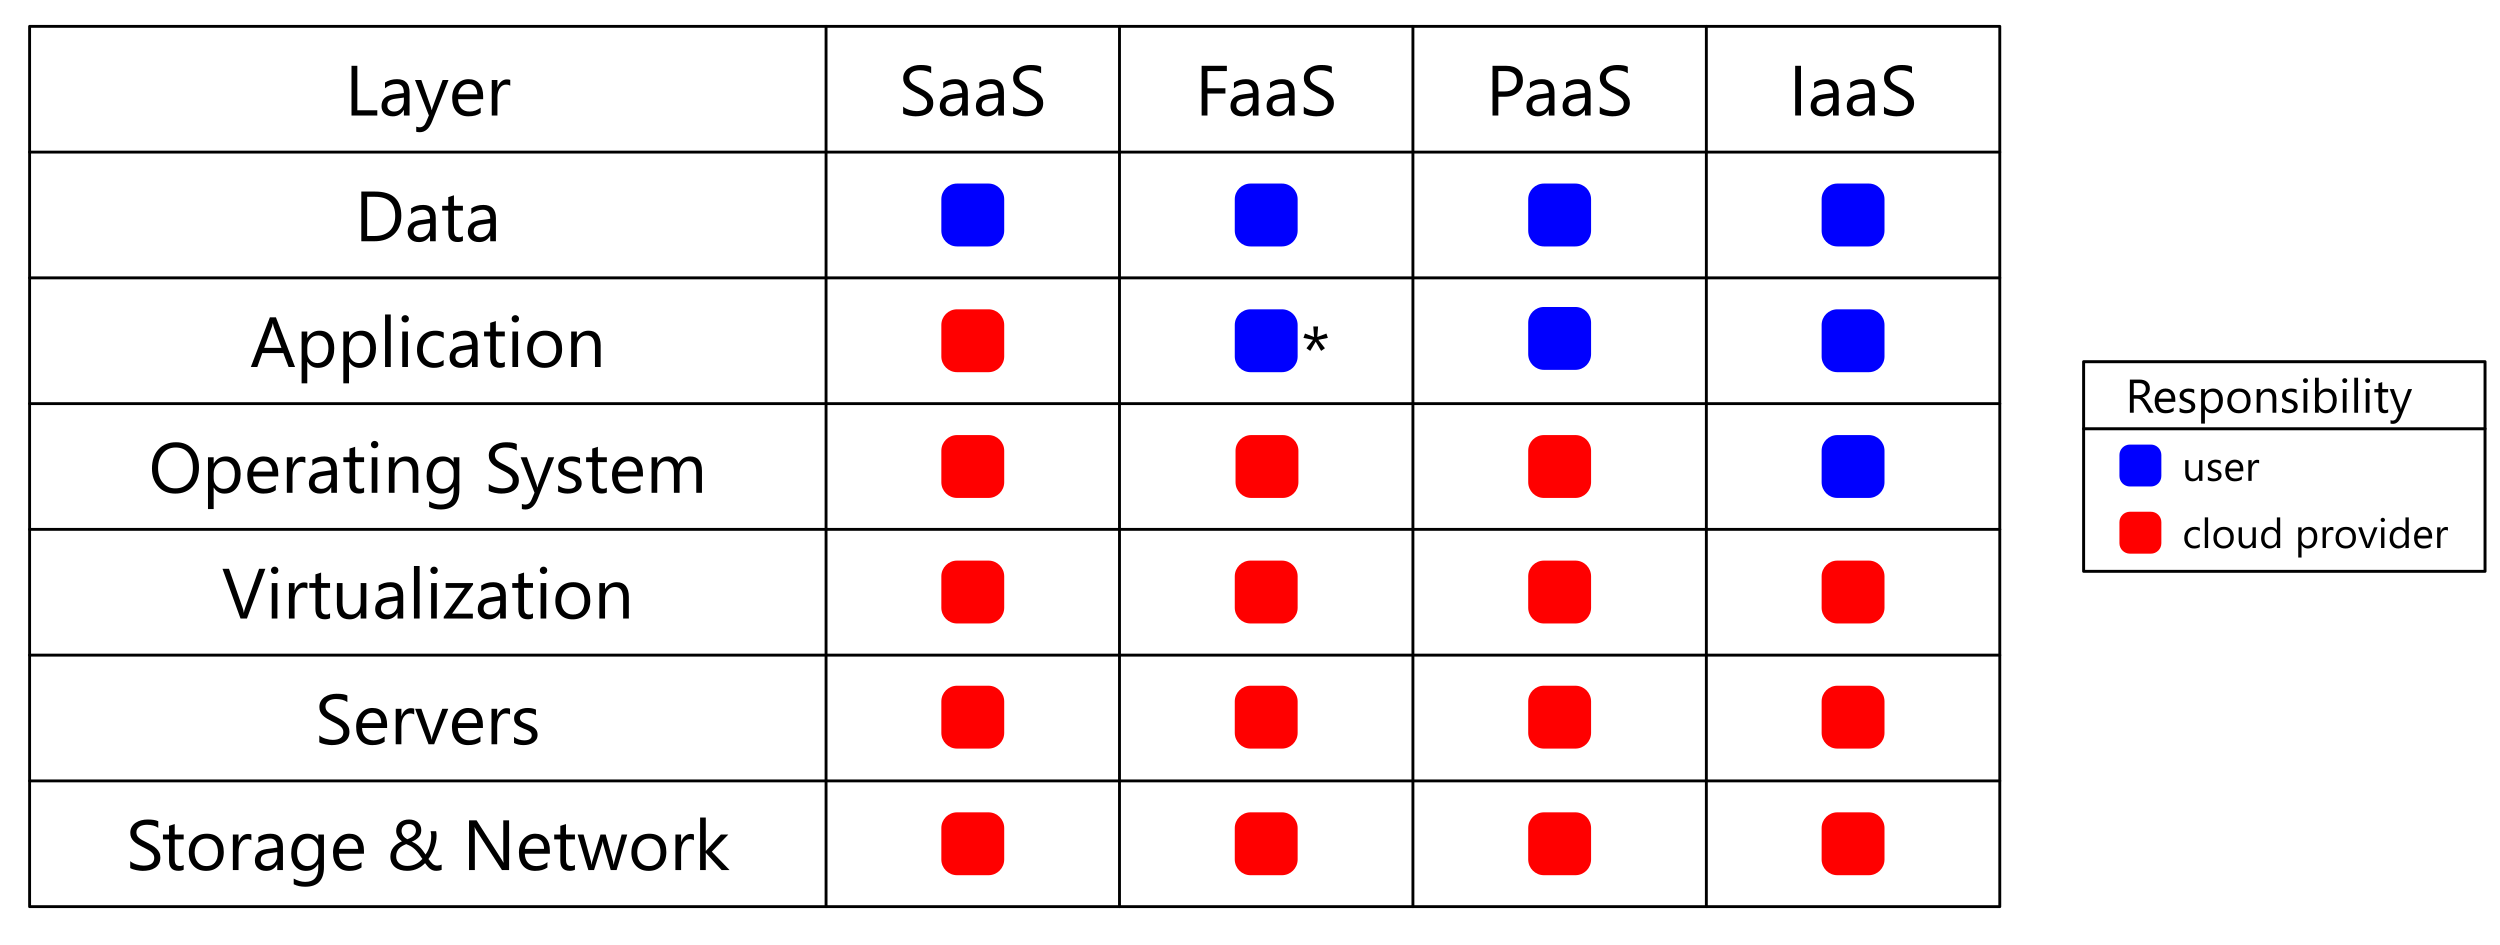 <?xml version="1.0" encoding="UTF-8" standalone="no"?><!DOCTYPE svg PUBLIC "-//W3C//DTD SVG 1.1//EN" "http://www.w3.org/Graphics/SVG/1.1/DTD/svg11.dtd"><svg width="100%" height="100%" viewBox="0 0 3522 1331" version="1.1" xmlns="http://www.w3.org/2000/svg" xmlns:xlink="http://www.w3.org/1999/xlink" xml:space="preserve" xmlns:serif="http://www.serif.com/" style="fill-rule:evenodd;clip-rule:evenodd;stroke-linecap:round;stroke-linejoin:round;stroke-miterlimit:1.5;"><rect id="Artboard1" x="0" y="0" width="3521.83" height="1330.57" style="fill:none;"/><g id="table"><rect x="41.703" y="37.132" width="2775.59" height="1240.16" style="fill:none;stroke:#000;stroke-width:4.07px;"/><path d="M1272.35,159.894l0,-9.668c1.107,0.977 2.433,1.856 3.98,2.637c1.546,0.781 3.173,1.44 4.882,1.977c1.709,0.538 3.427,0.953 5.152,1.246c1.725,0.293 3.32,0.439 4.785,0.439c5.046,0 8.813,-0.936 11.304,-2.808c2.49,-1.871 3.735,-4.565 3.735,-8.081c-0,-1.888 -0.415,-3.532 -1.245,-4.931c-0.83,-1.4 -1.978,-2.678 -3.443,-3.833c-1.464,-1.156 -3.198,-2.263 -5.2,-3.321c-2.002,-1.058 -4.158,-2.172 -6.469,-3.344c-2.442,-1.237 -4.72,-2.491 -6.836,-3.76c-2.116,-1.27 -3.955,-2.669 -5.518,-4.199c-1.562,-1.53 -2.791,-3.264 -3.686,-5.2c-0.896,-1.937 -1.343,-4.208 -1.343,-6.812c-0,-3.19 0.7,-5.965 2.099,-8.325c1.4,-2.36 3.239,-4.305 5.518,-5.835c2.279,-1.53 4.875,-2.669 7.788,-3.418c2.913,-0.749 5.884,-1.123 8.911,-1.123c6.901,-0 11.931,0.83 15.088,2.49l0,9.229c-4.134,-2.865 -9.44,-4.297 -15.918,-4.297c-1.79,-0 -3.581,0.187 -5.371,0.561c-1.79,0.375 -3.385,0.985 -4.785,1.831c-1.4,0.847 -2.539,1.937 -3.418,3.272c-0.879,1.334 -1.318,2.962 -1.318,4.883c-0,1.79 0.333,3.336 1,4.638c0.668,1.302 1.653,2.49 2.955,3.565c1.302,1.074 2.889,2.116 4.76,3.125c1.872,1.009 4.029,2.116 6.47,3.32c2.507,1.237 4.883,2.539 7.129,3.906c2.246,1.367 4.215,2.881 5.908,4.541c1.693,1.66 3.036,3.5 4.028,5.518c0.993,2.018 1.49,4.329 1.49,6.933c-0,3.451 -0.676,6.373 -2.027,8.765c-1.351,2.393 -3.173,4.338 -5.468,5.835c-2.295,1.497 -4.94,2.58 -7.935,3.247c-2.995,0.667 -6.152,1.001 -9.473,1.001c-1.106,0 -2.474,-0.089 -4.101,-0.268c-1.628,-0.18 -3.288,-0.44 -4.981,-0.782c-1.692,-0.342 -3.296,-0.765 -4.809,-1.269c-1.514,-0.505 -2.726,-1.066 -3.638,-1.685Z" style="fill-rule:nonzero;"/><path d="M1363.46,162.726l-8.007,0l-0,-7.812l-0.196,-0c-3.483,5.989 -8.61,8.984 -15.381,8.984c-4.98,0 -8.878,-1.318 -11.694,-3.955c-2.816,-2.637 -4.224,-6.136 -4.224,-10.498c0,-9.342 5.502,-14.779 16.504,-16.309l14.991,-2.099c-0,-8.496 -3.435,-12.744 -10.303,-12.744c-6.022,-0 -11.458,2.05 -16.309,6.152l0,-8.203c4.916,-3.125 10.58,-4.688 16.992,-4.688c11.752,0 17.627,6.218 17.627,18.653l0,32.519Zm-8.007,-25.293l-12.061,1.66c-3.711,0.521 -6.51,1.441 -8.398,2.759c-1.888,1.319 -2.832,3.654 -2.832,7.007c-0,2.441 0.87,4.435 2.612,5.981c1.741,1.547 4.061,2.32 6.958,2.32c3.971,-0 7.251,-1.392 9.839,-4.175c2.588,-2.783 3.882,-6.307 3.882,-10.571l-0,-4.981Z" style="fill-rule:nonzero;"/><path d="M1414.34,162.726l-8.008,0l0,-7.812l-0.195,-0c-3.483,5.989 -8.61,8.984 -15.381,8.984c-4.98,0 -8.878,-1.318 -11.694,-3.955c-2.816,-2.637 -4.224,-6.136 -4.224,-10.498c0,-9.342 5.502,-14.779 16.504,-16.309l14.99,-2.099c0,-8.496 -3.434,-12.744 -10.302,-12.744c-6.022,-0 -11.459,2.05 -16.309,6.152l0,-8.203c4.916,-3.125 10.58,-4.688 16.992,-4.688c11.752,0 17.627,6.218 17.627,18.653l0,32.519Zm-8.008,-25.293l-12.06,1.66c-3.711,0.521 -6.51,1.441 -8.399,2.759c-1.888,1.319 -2.832,3.654 -2.832,7.007c0,2.441 0.871,4.435 2.613,5.981c1.741,1.547 4.061,2.32 6.958,2.32c3.971,-0 7.251,-1.392 9.839,-4.175c2.588,-2.783 3.881,-6.307 3.881,-10.571l0,-4.981Z" style="fill-rule:nonzero;"/><path d="M1427.23,159.894l-0,-9.668c1.107,0.977 2.433,1.856 3.979,2.637c1.547,0.781 3.174,1.44 4.883,1.977c1.709,0.538 3.426,0.953 5.152,1.246c1.725,0.293 3.32,0.439 4.785,0.439c5.045,0 8.813,-0.936 11.303,-2.808c2.491,-1.871 3.736,-4.565 3.736,-8.081c-0,-1.888 -0.415,-3.532 -1.245,-4.931c-0.83,-1.4 -1.978,-2.678 -3.443,-3.833c-1.465,-1.156 -3.198,-2.263 -5.2,-3.321c-2.002,-1.058 -4.158,-2.172 -6.47,-3.344c-2.441,-1.237 -4.72,-2.491 -6.836,-3.76c-2.115,-1.27 -3.955,-2.669 -5.517,-4.199c-1.563,-1.53 -2.791,-3.264 -3.687,-5.2c-0.895,-1.937 -1.342,-4.208 -1.342,-6.812c-0,-3.19 0.699,-5.965 2.099,-8.325c1.4,-2.36 3.239,-4.305 5.518,-5.835c2.278,-1.53 4.874,-2.669 7.788,-3.418c2.913,-0.749 5.884,-1.123 8.911,-1.123c6.901,-0 11.93,0.83 15.088,2.49l-0,9.229c-4.134,-2.865 -9.44,-4.297 -15.918,-4.297c-1.79,-0 -3.581,0.187 -5.371,0.561c-1.791,0.375 -3.386,0.985 -4.785,1.831c-1.4,0.847 -2.539,1.937 -3.418,3.272c-0.879,1.334 -1.319,2.962 -1.319,4.883c0,1.79 0.334,3.336 1.001,4.638c0.668,1.302 1.652,2.49 2.954,3.565c1.302,1.074 2.889,2.116 4.761,3.125c1.872,1.009 4.028,2.116 6.47,3.32c2.506,1.237 4.883,2.539 7.129,3.906c2.246,1.367 4.215,2.881 5.908,4.541c1.693,1.66 3.035,3.5 4.028,5.518c0.993,2.018 1.49,4.329 1.49,6.933c-0,3.451 -0.676,6.373 -2.027,8.765c-1.351,2.393 -3.174,4.338 -5.469,5.835c-2.294,1.497 -4.939,2.58 -7.934,3.247c-2.995,0.667 -6.152,1.001 -9.473,1.001c-1.107,0 -2.474,-0.089 -4.101,-0.268c-1.628,-0.18 -3.288,-0.44 -4.981,-0.782c-1.693,-0.342 -3.296,-0.765 -4.809,-1.269c-1.514,-0.505 -2.727,-1.066 -3.638,-1.685Z" style="fill-rule:nonzero;"/><path d="M531.535,162.726l-36.328,0l-0,-70.019l8.203,-0l-0,62.597l28.125,0l-0,7.422Z" style="fill-rule:nonzero;"/><path d="M576.994,162.726l-8.008,0l0,-7.812l-0.195,-0c-3.483,5.989 -8.61,8.984 -15.381,8.984c-4.981,0 -8.879,-1.318 -11.694,-3.955c-2.816,-2.637 -4.224,-6.136 -4.224,-10.498c-0,-9.342 5.501,-14.779 16.504,-16.309l14.99,-2.099c0,-8.496 -3.434,-12.744 -10.303,-12.744c-6.022,-0 -11.458,2.05 -16.308,6.152l-0,-8.203c4.915,-3.125 10.579,-4.688 16.992,-4.688c11.751,0 17.627,6.218 17.627,18.653l-0,32.519Zm-8.008,-25.293l-12.061,1.66c-3.71,0.521 -6.51,1.441 -8.398,2.759c-1.888,1.319 -2.832,3.654 -2.832,7.007c0,2.441 0.871,4.435 2.612,5.981c1.742,1.547 4.061,2.32 6.958,2.32c3.972,-0 7.251,-1.392 9.839,-4.175c2.588,-2.783 3.882,-6.307 3.882,-10.571l0,-4.981Z" style="fill-rule:nonzero;"/><path d="M631.877,112.726l-22.998,58.008c-4.102,10.352 -9.864,15.527 -17.286,15.527c-2.083,0 -3.824,-0.211 -5.224,-0.634l-0,-7.178c1.725,0.586 3.304,0.879 4.736,0.879c4.037,-0 7.064,-2.409 9.082,-7.227l4.004,-9.472l-19.531,-49.903l8.887,0l13.525,38.477c0.163,0.488 0.505,1.758 1.025,3.808l0.293,0c0.163,-0.781 0.489,-2.018 0.977,-3.711l14.209,-38.574l8.301,0Z" style="fill-rule:nonzero;"/><path d="M680.656,139.728l-35.303,0c0.13,5.567 1.628,9.863 4.492,12.891c2.865,3.027 6.804,4.541 11.817,4.541c5.631,-0 10.807,-1.856 15.527,-5.567l0,7.52c-4.394,3.19 -10.205,4.785 -17.431,4.785c-7.064,0 -12.614,-2.27 -16.651,-6.811c-4.036,-4.541 -6.055,-10.93 -6.055,-19.165c0,-7.78 2.206,-14.12 6.617,-19.019c4.41,-4.899 9.887,-7.349 16.43,-7.349c6.543,0 11.605,2.116 15.186,6.348c3.581,4.232 5.371,10.107 5.371,17.627l-0,4.199Zm-8.203,-6.787c-0.033,-4.622 -1.148,-8.219 -3.345,-10.791c-2.197,-2.572 -5.249,-3.857 -9.155,-3.857c-3.776,-0 -6.983,1.351 -9.619,4.052c-2.637,2.702 -4.265,6.234 -4.883,10.596l27.002,0Z" style="fill-rule:nonzero;"/><path d="M718.84,120.832c-1.4,-1.075 -3.418,-1.612 -6.055,-1.612c-3.418,0 -6.275,1.612 -8.569,4.834c-2.295,3.223 -3.443,7.618 -3.443,13.184l0,25.488l-8.008,0l0,-50l8.008,0l0,10.303l0.195,-0c1.14,-3.516 2.881,-6.258 5.225,-8.228c2.344,-1.969 4.964,-2.954 7.861,-2.954c2.084,0 3.679,0.228 4.786,0.684l-0,8.301Z" style="fill-rule:nonzero;"/><path d="M509.025,339.892l0,-70.02l19.336,0c24.675,0 37.012,11.377 37.012,34.131c-0,10.807 -3.426,19.49 -10.279,26.05c-6.852,6.559 -16.023,9.839 -27.514,9.839l-18.555,-0Zm8.203,-62.598l0,55.176l10.449,-0c9.18,-0 16.325,-2.458 21.436,-7.373c5.111,-4.916 7.666,-11.882 7.666,-20.899c0,-17.936 -9.538,-26.904 -28.613,-26.904l-10.938,-0Z" style="fill-rule:nonzero;"/><path d="M613.859,339.892l-8.008,-0l0,-7.813l-0.195,0c-3.483,5.99 -8.61,8.984 -15.381,8.984c-4.98,0 -8.878,-1.318 -11.694,-3.955c-2.816,-2.636 -4.224,-6.136 -4.224,-10.498c0,-9.342 5.501,-14.778 16.504,-16.308l14.99,-2.1c0,-8.496 -3.434,-12.744 -10.302,-12.744c-6.023,-0 -11.459,2.051 -16.309,6.152l-0,-8.203c4.915,-3.125 10.579,-4.687 16.992,-4.687c11.751,-0 17.627,6.217 17.627,18.652l0,32.52Zm-8.008,-25.293l-12.06,1.66c-3.711,0.521 -6.511,1.44 -8.399,2.759c-1.888,1.318 -2.832,3.654 -2.832,7.006c0,2.442 0.871,4.436 2.613,5.982c1.741,1.546 4.06,2.319 6.958,2.319c3.971,0 7.251,-1.391 9.838,-4.175c2.588,-2.783 3.882,-6.307 3.882,-10.571l0,-4.98Z" style="fill-rule:nonzero;"/><path d="M652.14,339.403c-1.888,1.042 -4.378,1.563 -7.47,1.563c-8.757,-0 -13.135,-4.883 -13.135,-14.649l-0,-29.589l-8.594,-0l0,-6.836l8.594,-0l-0,-12.207l8.008,-2.588l-0,14.795l12.597,-0l0,6.836l-12.597,-0l-0,28.173c-0,3.353 0.569,5.746 1.709,7.178c1.139,1.432 3.027,2.149 5.664,2.149c2.018,-0 3.759,-0.554 5.224,-1.661l0,6.836Z" style="fill-rule:nonzero;"/><path d="M698.625,339.892l-8.008,-0l-0,-7.813l-0.195,0c-3.483,5.99 -8.61,8.984 -15.381,8.984c-4.981,0 -8.879,-1.318 -11.695,-3.955c-2.815,-2.636 -4.223,-6.136 -4.223,-10.498c-0,-9.342 5.501,-14.778 16.504,-16.308l14.99,-2.1c-0,-8.496 -3.434,-12.744 -10.303,-12.744c-6.022,-0 -11.458,2.051 -16.308,6.152l-0,-8.203c4.915,-3.125 10.579,-4.687 16.992,-4.687c11.751,-0 17.627,6.217 17.627,18.652l-0,32.52Zm-8.008,-25.293l-12.061,1.66c-3.711,0.521 -6.51,1.44 -8.398,2.759c-1.888,1.318 -2.832,3.654 -2.832,7.006c-0,2.442 0.871,4.436 2.612,5.982c1.742,1.546 4.061,2.319 6.958,2.319c3.972,0 7.251,-1.391 9.839,-4.175c2.588,-2.783 3.882,-6.307 3.882,-10.571l-0,-4.98Z" style="fill-rule:nonzero;"/><path d="M1728.41,100.129l-27.344,-0l-0,24.218l25.293,0l-0,7.373l-25.293,0l-0,31.006l-8.203,0l-0,-70.019l35.547,-0l-0,7.422Z" style="fill-rule:nonzero;"/><path d="M1772.99,162.726l-8.008,0l-0,-7.812l-0.195,-0c-3.483,5.989 -8.61,8.984 -15.381,8.984c-4.981,0 -8.879,-1.318 -11.695,-3.955c-2.815,-2.637 -4.223,-6.136 -4.223,-10.498c-0,-9.342 5.501,-14.779 16.504,-16.309l14.99,-2.099c-0,-8.496 -3.434,-12.744 -10.303,-12.744c-6.022,-0 -11.458,2.05 -16.308,6.152l-0,-8.203c4.915,-3.125 10.579,-4.688 16.992,-4.688c11.751,0 17.627,6.218 17.627,18.653l-0,32.519Zm-8.008,-25.293l-12.061,1.66c-3.711,0.521 -6.51,1.441 -8.398,2.759c-1.888,1.319 -2.832,3.654 -2.832,7.007c-0,2.441 0.871,4.435 2.612,5.981c1.742,1.547 4.061,2.32 6.958,2.32c3.972,-0 7.251,-1.392 9.839,-4.175c2.588,-2.783 3.882,-6.307 3.882,-10.571l-0,-4.981Z" style="fill-rule:nonzero;"/><path d="M1823.87,162.726l-8.008,0l-0,-7.812l-0.195,-0c-3.484,5.989 -8.61,8.984 -15.381,8.984c-4.981,0 -8.879,-1.318 -11.695,-3.955c-2.815,-2.637 -4.223,-6.136 -4.223,-10.498c-0,-9.342 5.501,-14.779 16.504,-16.309l14.99,-2.099c-0,-8.496 -3.434,-12.744 -10.303,-12.744c-6.022,-0 -11.458,2.05 -16.308,6.152l-0,-8.203c4.915,-3.125 10.579,-4.688 16.992,-4.688c11.751,0 17.627,6.218 17.627,18.653l-0,32.519Zm-8.008,-25.293l-12.061,1.66c-3.711,0.521 -6.51,1.441 -8.398,2.759c-1.888,1.319 -2.832,3.654 -2.832,7.007c-0,2.441 0.871,4.435 2.612,5.981c1.742,1.547 4.061,2.32 6.958,2.32c3.972,-0 7.251,-1.392 9.839,-4.175c2.588,-2.783 3.882,-6.307 3.882,-10.571l-0,-4.981Z" style="fill-rule:nonzero;"/><path d="M1836.76,159.894l0,-9.668c1.107,0.977 2.434,1.856 3.98,2.637c1.546,0.781 3.174,1.44 4.883,1.977c1.709,0.538 3.426,0.953 5.151,1.246c1.725,0.293 3.32,0.439 4.785,0.439c5.046,0 8.814,-0.936 11.304,-2.808c2.49,-1.871 3.735,-4.565 3.735,-8.081c0,-1.888 -0.415,-3.532 -1.245,-4.931c-0.83,-1.4 -1.977,-2.678 -3.442,-3.833c-1.465,-1.156 -3.199,-2.263 -5.2,-3.321c-2.002,-1.058 -4.159,-2.172 -6.47,-3.344c-2.442,-1.237 -4.72,-2.491 -6.836,-3.76c-2.116,-1.27 -3.955,-2.669 -5.518,-4.199c-1.562,-1.53 -2.791,-3.264 -3.686,-5.2c-0.895,-1.937 -1.343,-4.208 -1.343,-6.812c-0,-3.19 0.7,-5.965 2.1,-8.325c1.399,-2.36 3.239,-4.305 5.517,-5.835c2.279,-1.53 4.875,-2.669 7.788,-3.418c2.914,-0.749 5.884,-1.123 8.911,-1.123c6.901,-0 11.931,0.83 15.088,2.49l0,9.229c-4.134,-2.865 -9.44,-4.297 -15.918,-4.297c-1.79,-0 -3.58,0.187 -5.371,0.561c-1.79,0.375 -3.385,0.985 -4.785,1.831c-1.4,0.847 -2.539,1.937 -3.418,3.272c-0.879,1.334 -1.318,2.962 -1.318,4.883c-0,1.79 0.333,3.336 1.001,4.638c0.667,1.302 1.652,2.49 2.954,3.565c1.302,1.074 2.889,2.116 4.761,3.125c1.871,1.009 4.028,2.116 6.469,3.32c2.507,1.237 4.883,2.539 7.129,3.906c2.246,1.367 4.216,2.881 5.908,4.541c1.693,1.66 3.036,3.5 4.029,5.518c0.993,2.018 1.489,4.329 1.489,6.933c-0,3.451 -0.675,6.373 -2.026,8.765c-1.351,2.393 -3.174,4.338 -5.469,5.835c-2.295,1.497 -4.94,2.58 -7.935,3.247c-2.995,0.667 -6.152,1.001 -9.472,1.001c-1.107,0 -2.474,-0.089 -4.102,-0.268c-1.628,-0.18 -3.288,-0.44 -4.98,-0.782c-1.693,-0.342 -3.296,-0.765 -4.81,-1.269c-1.514,-0.505 -2.726,-1.066 -3.638,-1.685Z" style="fill-rule:nonzero;"/><path d="M2110.86,136.261l-0,26.465l-8.203,0l-0,-70.019l19.238,-0c7.487,-0 13.289,1.823 17.407,5.468c4.118,3.646 6.177,8.789 6.177,15.43c0,6.641 -2.287,12.077 -6.86,16.309c-4.574,4.231 -10.751,6.347 -18.531,6.347l-9.228,0Zm-0,-36.132l-0,28.71l8.594,0c5.664,0 9.985,-1.293 12.964,-3.881c2.978,-2.588 4.467,-6.242 4.467,-10.962c0,-9.245 -5.468,-13.867 -16.406,-13.867l-9.619,-0Z" style="fill-rule:nonzero;"/><path d="M2189.96,162.726l-8.007,0l-0,-7.812l-0.196,-0c-3.483,5.989 -8.61,8.984 -15.38,8.984c-4.981,0 -8.879,-1.318 -11.695,-3.955c-2.816,-2.637 -4.223,-6.136 -4.223,-10.498c-0,-9.342 5.501,-14.779 16.503,-16.309l14.991,-2.099c-0,-8.496 -3.435,-12.744 -10.303,-12.744c-6.022,-0 -11.458,2.05 -16.309,6.152l0,-8.203c4.916,-3.125 10.58,-4.688 16.993,-4.688c11.751,0 17.626,6.218 17.626,18.653l0,32.519Zm-8.007,-25.293l-12.061,1.66c-3.711,0.521 -6.51,1.441 -8.398,2.759c-1.888,1.319 -2.832,3.654 -2.832,7.007c-0,2.441 0.87,4.435 2.612,5.981c1.741,1.547 4.061,2.32 6.958,2.32c3.971,-0 7.251,-1.392 9.839,-4.175c2.588,-2.783 3.882,-6.307 3.882,-10.571l-0,-4.981Z" style="fill-rule:nonzero;"/><path d="M2240.84,162.726l-8.007,0l-0,-7.812l-0.196,-0c-3.483,5.989 -8.61,8.984 -15.381,8.984c-4.98,0 -8.878,-1.318 -11.694,-3.955c-2.816,-2.637 -4.224,-6.136 -4.224,-10.498c0,-9.342 5.502,-14.779 16.504,-16.309l14.991,-2.099c-0,-8.496 -3.435,-12.744 -10.303,-12.744c-6.022,-0 -11.458,2.05 -16.309,6.152l0,-8.203c4.916,-3.125 10.58,-4.688 16.992,-4.688c11.752,0 17.627,6.218 17.627,18.653l0,32.519Zm-8.007,-25.293l-12.061,1.66c-3.711,0.521 -6.51,1.441 -8.398,2.759c-1.888,1.319 -2.832,3.654 -2.832,7.007c-0,2.441 0.87,4.435 2.612,5.981c1.741,1.547 4.061,2.32 6.958,2.32c3.971,-0 7.251,-1.392 9.839,-4.175c2.588,-2.783 3.882,-6.307 3.882,-10.571l-0,-4.981Z" style="fill-rule:nonzero;"/><path d="M2253.73,159.894l0,-9.668c1.107,0.977 2.433,1.856 3.98,2.637c1.546,0.781 3.173,1.44 4.882,1.977c1.709,0.538 3.426,0.953 5.152,1.246c1.725,0.293 3.32,0.439 4.785,0.439c5.045,0 8.813,-0.936 11.304,-2.808c2.49,-1.871 3.735,-4.565 3.735,-8.081c-0,-1.888 -0.415,-3.532 -1.245,-4.931c-0.83,-1.4 -1.978,-2.678 -3.443,-3.833c-1.464,-1.156 -3.198,-2.263 -5.2,-3.321c-2.002,-1.058 -4.158,-2.172 -6.47,-3.344c-2.441,-1.237 -4.72,-2.491 -6.835,-3.76c-2.116,-1.27 -3.956,-2.669 -5.518,-4.199c-1.563,-1.53 -2.791,-3.264 -3.687,-5.2c-0.895,-1.937 -1.342,-4.208 -1.342,-6.812c-0,-3.19 0.7,-5.965 2.099,-8.325c1.4,-2.36 3.239,-4.305 5.518,-5.835c2.279,-1.53 4.875,-2.669 7.788,-3.418c2.913,-0.749 5.884,-1.123 8.911,-1.123c6.901,-0 11.93,0.83 15.088,2.49l-0,9.229c-4.134,-2.865 -9.44,-4.297 -15.918,-4.297c-1.79,-0 -3.581,0.187 -5.371,0.561c-1.79,0.375 -3.386,0.985 -4.785,1.831c-1.4,0.847 -2.539,1.937 -3.418,3.272c-0.879,1.334 -1.319,2.962 -1.319,4.883c0,1.79 0.334,3.336 1.001,4.638c0.668,1.302 1.652,2.49 2.955,3.565c1.302,1.074 2.888,2.116 4.76,3.125c1.872,1.009 4.029,2.116 6.47,3.32c2.506,1.237 4.883,2.539 7.129,3.906c2.246,1.367 4.215,2.881 5.908,4.541c1.693,1.66 3.036,3.5 4.028,5.518c0.993,2.018 1.49,4.329 1.49,6.933c-0,3.451 -0.676,6.373 -2.027,8.765c-1.351,2.393 -3.174,4.338 -5.468,5.835c-2.295,1.497 -4.94,2.58 -7.935,3.247c-2.995,0.667 -6.152,1.001 -9.473,1.001c-1.106,0 -2.474,-0.089 -4.101,-0.268c-1.628,-0.18 -3.288,-0.44 -4.981,-0.782c-1.692,-0.342 -3.296,-0.765 -4.809,-1.269c-1.514,-0.505 -2.727,-1.066 -3.638,-1.685Z" style="fill-rule:nonzero;"/><rect x="2529.03" y="92.707" width="8.203" height="70.02" style="fill-rule:nonzero;"/><path d="M2590.36,162.726l-8.008,0l0,-7.812l-0.195,-0c-3.483,5.989 -8.61,8.984 -15.381,8.984c-4.98,0 -8.879,-1.318 -11.694,-3.955c-2.816,-2.637 -4.224,-6.136 -4.224,-10.498c0,-9.342 5.501,-14.779 16.504,-16.309l14.99,-2.099c0,-8.496 -3.434,-12.744 -10.303,-12.744c-6.022,-0 -11.458,2.05 -16.308,6.152l-0,-8.203c4.915,-3.125 10.579,-4.688 16.992,-4.688c11.751,0 17.627,6.218 17.627,18.653l0,32.519Zm-8.008,-25.293l-12.06,1.66c-3.711,0.521 -6.511,1.441 -8.399,2.759c-1.888,1.319 -2.832,3.654 -2.832,7.007c0,2.441 0.871,4.435 2.613,5.981c1.741,1.547 4.06,2.32 6.958,2.32c3.971,-0 7.25,-1.392 9.838,-4.175c2.588,-2.783 3.882,-6.307 3.882,-10.571l0,-4.981Z" style="fill-rule:nonzero;"/><path d="M2641.24,162.726l-8.008,0l0,-7.812l-0.195,-0c-3.483,5.989 -8.61,8.984 -15.381,8.984c-4.981,0 -8.879,-1.318 -11.694,-3.955c-2.816,-2.637 -4.224,-6.136 -4.224,-10.498c-0,-9.342 5.501,-14.779 16.504,-16.309l14.99,-2.099c0,-8.496 -3.434,-12.744 -10.303,-12.744c-6.022,-0 -11.458,2.05 -16.308,6.152l-0,-8.203c4.915,-3.125 10.579,-4.688 16.992,-4.688c11.751,0 17.627,6.218 17.627,18.653l-0,32.519Zm-8.008,-25.293l-12.06,1.66c-3.711,0.521 -6.511,1.441 -8.399,2.759c-1.888,1.319 -2.832,3.654 -2.832,7.007c0,2.441 0.871,4.435 2.612,5.981c1.742,1.547 4.061,2.32 6.958,2.32c3.972,-0 7.251,-1.392 9.839,-4.175c2.588,-2.783 3.882,-6.307 3.882,-10.571l0,-4.981Z" style="fill-rule:nonzero;"/><path d="M2654.13,159.894l-0,-9.668c1.106,0.977 2.433,1.856 3.979,2.637c1.546,0.781 3.174,1.44 4.883,1.977c1.709,0.538 3.426,0.953 5.151,1.246c1.725,0.293 3.321,0.439 4.785,0.439c5.046,0 8.814,-0.936 11.304,-2.808c2.49,-1.871 3.735,-4.565 3.735,-8.081c0,-1.888 -0.415,-3.532 -1.245,-4.931c-0.83,-1.4 -1.977,-2.678 -3.442,-3.833c-1.465,-1.156 -3.198,-2.263 -5.2,-3.321c-2.002,-1.058 -4.159,-2.172 -6.47,-3.344c-2.441,-1.237 -4.72,-2.491 -6.836,-3.76c-2.116,-1.27 -3.955,-2.669 -5.517,-4.199c-1.563,-1.53 -2.792,-3.264 -3.687,-5.2c-0.895,-1.937 -1.343,-4.208 -1.343,-6.812c0,-3.19 0.7,-5.965 2.1,-8.325c1.4,-2.36 3.239,-4.305 5.517,-5.835c2.279,-1.53 4.875,-2.669 7.788,-3.418c2.914,-0.749 5.884,-1.123 8.912,-1.123c6.901,-0 11.93,0.83 15.088,2.49l-0,9.229c-4.135,-2.865 -9.441,-4.297 -15.918,-4.297c-1.791,-0 -3.581,0.187 -5.372,0.561c-1.79,0.375 -3.385,0.985 -4.785,1.831c-1.399,0.847 -2.539,1.937 -3.418,3.272c-0.879,1.334 -1.318,2.962 -1.318,4.883c-0,1.79 0.334,3.336 1.001,4.638c0.667,1.302 1.652,2.49 2.954,3.565c1.302,1.074 2.889,2.116 4.761,3.125c1.872,1.009 4.028,2.116 6.47,3.32c2.506,1.237 4.882,2.539 7.128,3.906c2.247,1.367 4.216,2.881 5.909,4.541c1.692,1.66 3.035,3.5 4.028,5.518c0.993,2.018 1.489,4.329 1.489,6.933c0,3.451 -0.675,6.373 -2.026,8.765c-1.351,2.393 -3.174,4.338 -5.469,5.835c-2.295,1.497 -4.94,2.58 -7.934,3.247c-2.995,0.667 -6.153,1.001 -9.473,1.001c-1.107,0 -2.474,-0.089 -4.102,-0.268c-1.627,-0.18 -3.287,-0.44 -4.98,-0.782c-1.693,-0.342 -3.296,-0.765 -4.81,-1.269c-1.513,-0.505 -2.726,-1.066 -3.637,-1.685Z" style="fill-rule:nonzero;"/><path d="M415.666,517.057l-9.082,-0l-7.422,-19.629l-29.688,0l-6.982,19.629l-9.131,-0l26.856,-70.02l8.496,0l26.953,70.02Zm-19.19,-27.002l-10.986,-29.834c-0.358,-0.977 -0.716,-2.539 -1.074,-4.688l-0.196,0c-0.325,1.986 -0.699,3.549 -1.123,4.688l-10.888,29.834l24.267,-0Z" style="fill-rule:nonzero;"/><path d="M433.097,509.83l-0.195,0l0,30.225l-8.008,-0l0,-72.998l8.008,-0l0,8.789l0.195,-0c3.939,-6.641 9.701,-9.961 17.286,-9.961c6.445,0 11.474,2.238 15.087,6.714c3.614,4.476 5.42,10.474 5.42,17.993c0,8.366 -2.034,15.064 -6.103,20.093c-4.069,5.029 -9.636,7.544 -16.699,7.544c-6.478,-0 -11.475,-2.8 -14.991,-8.399Zm-0.195,-20.166l0,6.983c0,4.134 1.343,7.641 4.028,10.522c2.686,2.881 6.096,4.322 10.23,4.322c4.85,-0 8.651,-1.856 11.401,-5.567c2.751,-3.711 4.126,-8.87 4.126,-15.478c0,-5.567 -1.286,-9.929 -3.857,-13.086c-2.572,-3.158 -6.055,-4.737 -10.449,-4.737c-4.655,0 -8.399,1.62 -11.231,4.859c-2.832,3.239 -4.248,7.3 -4.248,12.182Z" style="fill-rule:nonzero;"/><path d="M491.886,509.83l-0.195,0l0,30.225l-8.008,-0l0,-72.998l8.008,-0l0,8.789l0.195,-0c3.939,-6.641 9.701,-9.961 17.286,-9.961c6.445,0 11.474,2.238 15.087,6.714c3.614,4.476 5.42,10.474 5.42,17.993c0,8.366 -2.034,15.064 -6.103,20.093c-4.069,5.029 -9.636,7.544 -16.699,7.544c-6.478,-0 -11.475,-2.8 -14.991,-8.399Zm-0.195,-20.166l0,6.983c0,4.134 1.343,7.641 4.028,10.522c2.686,2.881 6.096,4.322 10.23,4.322c4.85,-0 8.651,-1.856 11.401,-5.567c2.751,-3.711 4.126,-8.87 4.126,-15.478c0,-5.567 -1.286,-9.929 -3.857,-13.086c-2.572,-3.158 -6.055,-4.737 -10.449,-4.737c-4.655,0 -8.399,1.62 -11.231,4.859c-2.832,3.239 -4.248,7.3 -4.248,12.182Z" style="fill-rule:nonzero;"/><rect x="542.472" y="443.033" width="8.008" height="74.023" style="fill-rule:nonzero;"/><path d="M570.793,454.362c-1.433,-0 -2.653,-0.489 -3.662,-1.465c-1.01,-0.977 -1.514,-2.214 -1.514,-3.711c-0,-1.498 0.504,-2.743 1.514,-3.736c1.009,-0.992 2.229,-1.489 3.662,-1.489c1.465,0 2.71,0.497 3.735,1.489c1.025,0.993 1.538,2.238 1.538,3.736c0,1.432 -0.513,2.653 -1.538,3.662c-1.025,1.009 -2.27,1.514 -3.735,1.514Zm3.906,62.695l-8.008,-0l0,-50l8.008,-0l-0,50Z" style="fill-rule:nonzero;"/><path d="M624.992,514.762c-3.841,2.311 -8.399,3.467 -13.672,3.467c-7.129,-0 -12.882,-2.32 -17.261,-6.958c-4.378,-4.639 -6.567,-10.653 -6.567,-18.042c-0,-8.236 2.36,-14.852 7.08,-19.849c4.72,-4.997 11.019,-7.495 18.896,-7.495c4.395,0 8.269,0.814 11.622,2.441l-0,8.204c-3.711,-2.605 -7.683,-3.907 -11.915,-3.907c-5.11,0 -9.301,1.831 -12.573,5.493c-3.271,3.663 -4.907,8.472 -4.907,14.429c0,5.86 1.538,10.482 4.614,13.867c3.076,3.386 7.202,5.079 12.378,5.079c4.362,-0 8.464,-1.449 12.305,-4.346l-0,7.617Z" style="fill-rule:nonzero;"/><path d="M672.892,517.057l-8.008,-0l0,-7.813l-0.195,0c-3.483,5.99 -8.61,8.985 -15.381,8.985c-4.98,-0 -8.878,-1.319 -11.694,-3.955c-2.816,-2.637 -4.224,-6.136 -4.224,-10.498c0,-9.343 5.502,-14.779 16.504,-16.309l14.99,-2.1c0,-8.496 -3.434,-12.744 -10.302,-12.744c-6.022,0 -11.459,2.051 -16.309,6.153l0,-8.203c4.916,-3.125 10.58,-4.688 16.992,-4.688c11.752,0 17.627,6.217 17.627,18.652l0,32.52Zm-8.008,-25.293l-12.06,1.66c-3.711,0.521 -6.51,1.441 -8.399,2.759c-1.888,1.318 -2.832,3.654 -2.832,7.007c0,2.441 0.871,4.435 2.613,5.981c1.741,1.546 4.061,2.32 6.958,2.32c3.971,-0 7.251,-1.392 9.839,-4.175c2.588,-2.783 3.881,-6.307 3.881,-10.572l0,-4.98Z" style="fill-rule:nonzero;"/><path d="M711.174,516.569c-1.888,1.041 -4.379,1.562 -7.471,1.562c-8.757,0 -13.135,-4.883 -13.135,-14.648l0,-29.59l-8.594,-0l0,-6.836l8.594,-0l0,-12.207l8.008,-2.588l-0,14.795l12.598,-0l-0,6.836l-12.598,-0l-0,28.174c-0,3.353 0.57,5.745 1.709,7.177c1.139,1.433 3.027,2.149 5.664,2.149c2.018,-0 3.76,-0.554 5.225,-1.66l-0,6.836Z" style="fill-rule:nonzero;"/><path d="M725.968,454.362c-1.432,-0 -2.653,-0.489 -3.662,-1.465c-1.009,-0.977 -1.513,-2.214 -1.513,-3.711c-0,-1.498 0.504,-2.743 1.513,-3.736c1.009,-0.992 2.23,-1.489 3.662,-1.489c1.465,0 2.71,0.497 3.736,1.489c1.025,0.993 1.538,2.238 1.538,3.736c-0,1.432 -0.513,2.653 -1.538,3.662c-1.026,1.009 -2.271,1.514 -3.736,1.514Zm3.907,62.695l-8.008,-0l-0,-50l8.008,-0l-0,50Z" style="fill-rule:nonzero;"/><path d="M766.984,518.229c-7.389,-0 -13.289,-2.336 -17.7,-7.007c-4.411,-4.671 -6.616,-10.864 -6.616,-18.579c-0,-8.399 2.295,-14.958 6.884,-19.678c4.59,-4.72 10.791,-7.08 18.604,-7.08c7.454,0 13.273,2.295 17.456,6.885c4.183,4.59 6.274,10.954 6.274,19.092c0,7.975 -2.254,14.363 -6.762,19.165c-4.509,4.801 -10.555,7.202 -18.14,7.202Zm0.586,-45.606c-5.143,0 -9.212,1.75 -12.207,5.249c-2.995,3.5 -4.492,8.326 -4.492,14.478c-0,5.924 1.513,10.596 4.541,14.014c3.027,3.418 7.08,5.127 12.158,5.127c5.176,-0 9.155,-1.677 11.938,-5.03c2.784,-3.353 4.175,-8.122 4.175,-14.306c0,-6.25 -1.391,-11.068 -4.175,-14.454c-2.783,-3.385 -6.762,-5.078 -11.938,-5.078Z" style="fill-rule:nonzero;"/><path d="M846.183,517.057l-8.008,-0l0,-28.516c0,-10.612 -3.873,-15.918 -11.621,-15.918c-4.004,0 -7.316,1.506 -9.936,4.517c-2.621,3.011 -3.931,6.811 -3.931,11.401l0,28.516l-8.008,-0l0,-50l8.008,-0l0,8.301l0.196,-0c3.776,-6.315 9.244,-9.473 16.406,-9.473c5.469,0 9.651,1.766 12.549,5.298c2.897,3.532 4.345,8.634 4.345,15.308l0,30.566Z" style="fill-rule:nonzero;"/><path d="M246.916,695.394c-9.929,0 -17.88,-3.271 -23.853,-9.814c-5.973,-6.543 -8.96,-15.056 -8.96,-25.537c0,-11.263 3.044,-20.248 9.131,-26.954c6.087,-6.705 14.372,-10.058 24.854,-10.058c9.668,-0 17.456,3.255 23.364,9.765c5.908,6.511 8.862,15.023 8.862,25.538c0,11.425 -3.027,20.459 -9.082,27.099c-6.055,6.641 -14.16,9.961 -24.316,9.961Zm0.586,-64.941c-7.357,-0 -13.33,2.653 -17.92,7.959c-4.59,5.306 -6.885,12.272 -6.885,20.898c-0,8.626 2.238,15.568 6.714,20.825c4.476,5.258 10.311,7.886 17.505,7.886c7.682,0 13.737,-2.506 18.164,-7.519c4.427,-5.013 6.64,-12.028 6.64,-21.045c0,-9.245 -2.148,-16.39 -6.445,-21.436c-4.297,-5.045 -10.221,-7.568 -17.773,-7.568Z" style="fill-rule:nonzero;"/><path d="M301.213,686.996l-0.196,-0l0,30.224l-8.008,0l0,-72.998l8.008,0l0,8.789l0.196,0c3.938,-6.64 9.7,-9.961 17.285,-9.961c6.445,0 11.474,2.238 15.088,6.714c3.613,4.476 5.42,10.474 5.42,17.993c-0,8.366 -2.035,15.064 -6.104,20.093c-4.069,5.03 -9.635,7.544 -16.699,7.544c-6.478,0 -11.475,-2.799 -14.99,-8.398Zm-0.196,-20.166l0,6.982c0,4.134 1.343,7.642 4.029,10.523c2.685,2.88 6.095,4.321 10.229,4.321c4.85,-0 8.651,-1.856 11.401,-5.567c2.751,-3.71 4.126,-8.87 4.126,-15.478c0,-5.566 -1.285,-9.928 -3.857,-13.086c-2.572,-3.158 -6.055,-4.736 -10.449,-4.736c-4.655,-0 -8.399,1.619 -11.231,4.858c-2.832,3.239 -4.248,7.3 -4.248,12.183Z" style="fill-rule:nonzero;"/><path d="M391.984,671.224l-35.303,0c0.131,5.567 1.628,9.864 4.493,12.891c2.864,3.027 6.803,4.541 11.816,4.541c5.631,-0 10.807,-1.856 15.527,-5.567l0,7.52c-4.394,3.19 -10.205,4.785 -17.431,4.785c-7.064,0 -12.614,-2.27 -16.651,-6.811c-4.036,-4.541 -6.054,-10.93 -6.054,-19.165c-0,-7.78 2.205,-14.12 6.616,-19.019c4.411,-4.899 9.887,-7.349 16.43,-7.349c6.543,0 11.605,2.116 15.186,6.348c3.581,4.232 5.371,10.107 5.371,17.627l0,4.199Zm-8.203,-6.787c-0.033,-4.622 -1.148,-8.219 -3.345,-10.791c-2.197,-2.572 -5.249,-3.857 -9.155,-3.857c-3.776,-0 -6.982,1.351 -9.619,4.052c-2.637,2.702 -4.265,6.234 -4.883,10.596l27.002,0Z" style="fill-rule:nonzero;"/><path d="M430.168,652.328c-1.4,-1.074 -3.418,-1.612 -6.055,-1.612c-3.418,0 -6.274,1.612 -8.569,4.834c-2.295,3.223 -3.443,7.618 -3.443,13.184l0,25.488l-8.008,0l0,-50l8.008,0l0,10.303l0.196,0c1.139,-3.516 2.88,-6.258 5.224,-8.228c2.344,-1.969 4.964,-2.954 7.862,-2.954c2.083,0 3.678,0.228 4.785,0.684l-0,8.301Z" style="fill-rule:nonzero;"/><path d="M474.65,694.222l-8.008,0l0,-7.812l-0.195,-0c-3.483,5.989 -8.61,8.984 -15.381,8.984c-4.98,0 -8.878,-1.318 -11.694,-3.955c-2.816,-2.637 -4.224,-6.136 -4.224,-10.498c0,-9.342 5.501,-14.779 16.504,-16.309l14.99,-2.099c0,-8.496 -3.434,-12.744 -10.302,-12.744c-6.023,-0 -11.459,2.05 -16.309,6.152l-0,-8.203c4.915,-3.125 10.579,-4.688 16.992,-4.688c11.751,0 17.627,6.218 17.627,18.653l0,32.519Zm-8.008,-25.293l-12.06,1.66c-3.711,0.521 -6.511,1.441 -8.399,2.759c-1.888,1.319 -2.832,3.654 -2.832,7.007c0,2.441 0.871,4.435 2.613,5.982c1.741,1.546 4.06,2.319 6.958,2.319c3.971,-0 7.251,-1.392 9.838,-4.175c2.588,-2.783 3.882,-6.307 3.882,-10.571l0,-4.981Z" style="fill-rule:nonzero;"/><path d="M512.931,693.734c-1.888,1.042 -4.378,1.562 -7.47,1.562c-8.757,0 -13.135,-4.882 -13.135,-14.648l-0,-29.59l-8.594,0l0,-6.836l8.594,0l-0,-12.207l8.008,-2.588l-0,14.795l12.597,0l0,6.836l-12.597,0l-0,28.174c-0,3.353 0.569,5.745 1.709,7.178c1.139,1.432 3.027,2.148 5.664,2.148c2.018,0 3.76,-0.553 5.224,-1.66l0,6.836Z" style="fill-rule:nonzero;"/><path d="M527.726,631.527c-1.432,-0 -2.653,-0.488 -3.662,-1.465c-1.009,-0.976 -1.514,-2.213 -1.514,-3.711c0,-1.497 0.505,-2.742 1.514,-3.735c1.009,-0.993 2.23,-1.489 3.662,-1.489c1.465,-0 2.71,0.496 3.736,1.489c1.025,0.993 1.538,2.238 1.538,3.735c-0,1.432 -0.513,2.653 -1.538,3.662c-1.026,1.009 -2.271,1.514 -3.736,1.514Zm3.907,62.695l-8.008,0l-0,-50l8.008,0l-0,50Z" style="fill-rule:nonzero;"/><path d="M589.347,694.222l-8.007,0l-0,-28.515c-0,-10.612 -3.874,-15.918 -11.622,-15.918c-4.003,-0 -7.316,1.505 -9.936,4.516c-2.621,3.011 -3.931,6.812 -3.931,11.402l0,28.515l-8.008,0l0,-50l8.008,0l0,8.301l0.196,0c3.776,-6.315 9.244,-9.473 16.406,-9.473c5.469,0 9.652,1.766 12.549,5.298c2.897,3.532 4.345,8.635 4.345,15.308l0,30.566Z" style="fill-rule:nonzero;"/><path d="M647.111,690.218c0,18.36 -8.789,27.539 -26.367,27.539c-6.185,0 -11.589,-1.171 -16.211,-3.515l-0,-8.008c5.631,3.125 11.003,4.687 16.113,4.687c12.305,0 18.457,-6.542 18.457,-19.628l0,-5.469l-0.195,-0c-3.809,6.38 -9.538,9.57 -17.188,9.57c-6.217,0 -11.222,-2.222 -15.014,-6.665c-3.793,-4.443 -5.689,-10.408 -5.689,-17.895c0,-8.496 2.043,-15.251 6.128,-20.264c4.086,-5.013 9.676,-7.52 16.773,-7.52c6.738,0 11.735,2.702 14.99,8.106l0.195,-0l0,-6.934l8.008,0l0,45.996Zm-8.008,-18.603l0,-7.373c0,-3.972 -1.343,-7.373 -4.028,-10.205c-2.686,-2.832 -6.03,-4.248 -10.034,-4.248c-4.948,-0 -8.822,1.798 -11.621,5.395c-2.8,3.597 -4.2,8.635 -4.2,15.112c0,5.567 1.343,10.018 4.029,13.355c2.685,3.337 6.242,5.005 10.669,5.005c4.492,-0 8.146,-1.595 10.962,-4.785c2.815,-3.19 4.223,-7.276 4.223,-12.256Z" style="fill-rule:nonzero;"/><path d="M688.517,691.39l0,-9.668c1.107,0.977 2.434,1.856 3.98,2.637c1.546,0.781 3.174,1.44 4.883,1.978c1.709,0.537 3.426,0.952 5.151,1.245c1.725,0.293 3.32,0.439 4.785,0.439c5.046,0 8.814,-0.936 11.304,-2.808c2.49,-1.871 3.735,-4.565 3.735,-8.081c0,-1.888 -0.415,-3.531 -1.245,-4.931c-0.83,-1.4 -1.977,-2.678 -3.442,-3.833c-1.465,-1.156 -3.199,-2.263 -5.201,-3.321c-2.001,-1.057 -4.158,-2.172 -6.469,-3.344c-2.442,-1.237 -4.72,-2.49 -6.836,-3.76c-2.116,-1.27 -3.955,-2.669 -5.518,-4.199c-1.562,-1.53 -2.791,-3.264 -3.686,-5.2c-0.895,-1.937 -1.343,-4.208 -1.343,-6.812c-0,-3.19 0.7,-5.965 2.1,-8.325c1.399,-2.36 3.238,-4.305 5.517,-5.835c2.279,-1.53 4.875,-2.669 7.788,-3.418c2.914,-0.749 5.884,-1.123 8.911,-1.123c6.901,-0 11.931,0.83 15.088,2.49l0,9.229c-4.134,-2.865 -9.44,-4.297 -15.918,-4.297c-1.79,-0 -3.58,0.187 -5.371,0.561c-1.79,0.375 -3.385,0.985 -4.785,1.831c-1.4,0.847 -2.539,1.937 -3.418,3.272c-0.879,1.334 -1.318,2.962 -1.318,4.883c-0,1.79 0.333,3.336 1.001,4.638c0.667,1.302 1.652,2.491 2.954,3.565c1.302,1.074 2.889,2.116 4.761,3.125c1.871,1.009 4.028,2.116 6.469,3.32c2.507,1.237 4.883,2.539 7.129,3.906c2.246,1.367 4.216,2.881 5.908,4.541c1.693,1.66 3.036,3.5 4.029,5.518c0.993,2.018 1.489,4.329 1.489,6.933c-0,3.451 -0.676,6.373 -2.026,8.765c-1.351,2.393 -3.174,4.338 -5.469,5.835c-2.295,1.498 -4.94,2.58 -7.935,3.247c-2.995,0.667 -6.152,1.001 -9.472,1.001c-1.107,0 -2.474,-0.089 -4.102,-0.268c-1.628,-0.179 -3.288,-0.44 -4.98,-0.782c-1.693,-0.341 -3.296,-0.765 -4.81,-1.269c-1.514,-0.505 -2.726,-1.066 -3.638,-1.685Z" style="fill-rule:nonzero;"/><path d="M780.705,644.222l-22.998,58.008c-4.102,10.352 -9.864,15.527 -17.285,15.527c-2.084,0 -3.825,-0.211 -5.225,-0.634l-0,-7.178c1.725,0.586 3.304,0.879 4.736,0.879c4.037,-0 7.064,-2.409 9.082,-7.227l4.004,-9.472l-19.531,-49.903l8.887,0l13.525,38.477c0.163,0.488 0.505,1.758 1.025,3.808l0.293,0c0.163,-0.781 0.489,-2.018 0.977,-3.711l14.209,-38.574l8.301,0Z" style="fill-rule:nonzero;"/><path d="M786.271,692.416l0,-8.594c4.362,3.223 9.164,4.834 14.404,4.834c7.032,-0 10.547,-2.344 10.547,-7.031c0,-1.335 -0.301,-2.466 -0.903,-3.394c-0.602,-0.928 -1.416,-1.75 -2.441,-2.466c-1.026,-0.716 -2.23,-1.359 -3.614,-1.928c-1.383,-0.57 -2.872,-1.164 -4.467,-1.783c-2.214,-0.879 -4.159,-1.766 -5.835,-2.661c-1.677,-0.895 -3.077,-1.904 -4.2,-3.027c-1.123,-1.123 -1.969,-2.401 -2.539,-3.833c-0.569,-1.432 -0.854,-3.109 -0.854,-5.029c-0,-2.344 0.537,-4.419 1.611,-6.226c1.074,-1.807 2.507,-3.32 4.297,-4.541c1.79,-1.221 3.833,-2.14 6.128,-2.759c2.295,-0.618 4.663,-0.928 7.104,-0.928c4.33,0 8.204,0.749 11.622,2.246l-0,8.106c-3.679,-2.409 -7.911,-3.613 -12.696,-3.613c-1.497,-0 -2.848,0.171 -4.052,0.512c-1.205,0.342 -2.238,0.822 -3.101,1.441c-0.863,0.618 -1.53,1.359 -2.002,2.221c-0.472,0.863 -0.708,1.815 -0.708,2.857c-0,1.302 0.236,2.393 0.708,3.271c0.472,0.879 1.164,1.661 2.075,2.344c0.912,0.684 2.018,1.302 3.32,1.856c1.303,0.553 2.784,1.155 4.444,1.806c2.213,0.847 4.199,1.717 5.957,2.613c1.758,0.895 3.255,1.904 4.492,3.027c1.237,1.123 2.189,2.417 2.857,3.882c0.667,1.465 1,3.206 1,5.224c0,2.474 -0.545,4.623 -1.635,6.446c-1.091,1.823 -2.547,3.336 -4.37,4.541c-1.823,1.204 -3.923,2.099 -6.299,2.685c-2.376,0.586 -4.867,0.879 -7.471,0.879c-5.143,0 -9.603,-0.993 -13.379,-2.978Z" style="fill-rule:nonzero;"/><path d="M854.924,693.734c-1.888,1.042 -4.379,1.562 -7.471,1.562c-8.757,0 -13.135,-4.882 -13.135,-14.648l0,-29.59l-8.594,0l0,-6.836l8.594,0l0,-12.207l8.008,-2.588l-0,14.795l12.598,0l-0,6.836l-12.598,0l-0,28.174c-0,3.353 0.57,5.745 1.709,7.178c1.139,1.432 3.027,2.148 5.664,2.148c2.018,0 3.76,-0.553 5.225,-1.66l-0,6.836Z" style="fill-rule:nonzero;"/><path d="M905.802,671.224l-35.302,0c0.13,5.567 1.627,9.864 4.492,12.891c2.864,3.027 6.803,4.541 11.816,4.541c5.632,-0 10.808,-1.856 15.528,-5.567l-0,7.52c-4.395,3.19 -10.205,4.785 -17.432,4.785c-7.064,0 -12.614,-2.27 -16.65,-6.811c-4.037,-4.541 -6.055,-10.93 -6.055,-19.165c-0,-7.78 2.205,-14.12 6.616,-19.019c4.411,-4.899 9.888,-7.349 16.431,-7.349c6.543,0 11.605,2.116 15.185,6.348c3.581,4.232 5.371,10.107 5.371,17.627l0,4.199Zm-8.203,-6.787c-0.032,-4.622 -1.147,-8.219 -3.344,-10.791c-2.198,-2.572 -5.249,-3.857 -9.156,-3.857c-3.776,-0 -6.982,1.351 -9.619,4.052c-2.637,2.702 -4.264,6.234 -4.883,10.596l27.002,0Z" style="fill-rule:nonzero;"/><path d="M988.908,694.222l-8.008,0l0,-28.711c0,-5.534 -0.854,-9.537 -2.563,-12.011c-1.709,-2.474 -4.582,-3.711 -8.619,-3.711c-3.418,-0 -6.323,1.562 -8.715,4.687c-2.393,3.125 -3.589,6.869 -3.589,11.231l-0,28.515l-8.008,0l-0,-29.687c-0,-9.831 -3.792,-14.746 -11.377,-14.746c-3.516,-0 -6.413,1.473 -8.691,4.419c-2.279,2.946 -3.418,6.779 -3.418,11.499l-0,28.515l-8.008,0l-0,-50l8.008,0l-0,7.91l0.195,0c3.548,-6.054 8.724,-9.082 15.527,-9.082c3.418,0 6.397,0.953 8.936,2.857c2.539,1.904 4.28,4.403 5.224,7.495c3.711,-6.901 9.245,-10.352 16.602,-10.352c11.003,0 16.504,6.788 16.504,20.362l-0,30.81Z" style="fill-rule:nonzero;"/><path d="M373.82,801.368l-25.928,70.02l-9.033,-0l-25.391,-70.02l9.131,0l19.385,55.518c0.619,1.79 1.091,3.857 1.416,6.201l0.195,-0c0.261,-1.953 0.798,-4.053 1.612,-6.299l19.775,-55.42l8.838,0Z" style="fill-rule:nonzero;"/><path d="M386.906,808.692c-1.432,0 -2.653,-0.488 -3.662,-1.465c-1.009,-0.976 -1.514,-2.213 -1.514,-3.71c0,-1.498 0.505,-2.743 1.514,-3.736c1.009,-0.993 2.23,-1.489 3.662,-1.489c1.465,-0 2.71,0.496 3.735,1.489c1.026,0.993 1.538,2.238 1.538,3.736c0,1.432 -0.512,2.653 -1.538,3.662c-1.025,1.009 -2.27,1.513 -3.735,1.513Zm3.906,62.696l-8.008,-0l0,-50l8.008,-0l0,50Z" style="fill-rule:nonzero;"/><path d="M433.097,829.493c-1.399,-1.074 -3.418,-1.611 -6.054,-1.611c-3.418,-0 -6.275,1.611 -8.57,4.834c-2.295,3.222 -3.442,7.617 -3.442,13.183l-0,25.489l-8.008,-0l0,-50l8.008,-0l-0,10.302l0.195,0c1.14,-3.515 2.881,-6.258 5.225,-8.227c2.344,-1.97 4.964,-2.954 7.861,-2.954c2.084,-0 3.679,0.228 4.785,0.683l0,8.301Z" style="fill-rule:nonzero;"/><path d="M464.982,870.899c-1.888,1.042 -4.378,1.563 -7.471,1.563c-8.756,-0 -13.134,-4.883 -13.134,-14.649l-0,-29.589l-8.594,-0l-0,-6.836l8.594,-0l-0,-12.207l8.007,-2.588l0,14.795l12.598,-0l0,6.836l-12.598,-0l0,28.173c0,3.353 0.57,5.746 1.709,7.178c1.14,1.432 3.028,2.149 5.665,2.149c2.018,-0 3.759,-0.554 5.224,-1.661l0,6.836Z" style="fill-rule:nonzero;"/><path d="M516.105,871.388l-8.008,-0l0,-7.911l-0.195,0c-3.32,6.055 -8.463,9.083 -15.43,9.083c-11.914,-0 -17.871,-7.097 -17.871,-21.29l0,-29.882l7.959,-0l0,28.613c0,10.547 4.037,15.82 12.11,15.82c3.906,0 7.12,-1.44 9.643,-4.321c2.523,-2.881 3.784,-6.649 3.784,-11.304l0,-28.808l8.008,-0l0,50Z" style="fill-rule:nonzero;"/><path d="M568.058,871.388l-8.008,-0l0,-7.813l-0.195,0c-3.483,5.99 -8.61,8.985 -15.381,8.985c-4.98,-0 -8.878,-1.319 -11.694,-3.956c-2.816,-2.636 -4.224,-6.136 -4.224,-10.498c0,-9.342 5.502,-14.778 16.504,-16.308l14.99,-2.1c0,-8.496 -3.434,-12.744 -10.302,-12.744c-6.022,0 -11.459,2.051 -16.309,6.152l0,-8.203c4.916,-3.125 10.58,-4.687 16.992,-4.687c11.752,-0 17.627,6.217 17.627,18.652l0,32.52Zm-8.008,-25.293l-12.06,1.66c-3.711,0.521 -6.51,1.44 -8.398,2.759c-1.889,1.318 -2.833,3.654 -2.833,7.006c0,2.442 0.871,4.436 2.613,5.982c1.741,1.546 4.061,2.319 6.958,2.319c3.971,0 7.251,-1.391 9.839,-4.175c2.588,-2.783 3.881,-6.307 3.881,-10.571l0,-4.98Z" style="fill-rule:nonzero;"/><rect x="583.146" y="797.364" width="8.008" height="74.023" style="fill-rule:nonzero;"/><path d="M611.467,808.692c-1.433,0 -2.653,-0.488 -3.663,-1.465c-1.009,-0.976 -1.513,-2.213 -1.513,-3.71c-0,-1.498 0.504,-2.743 1.513,-3.736c1.01,-0.993 2.23,-1.489 3.663,-1.489c1.464,-0 2.709,0.496 3.735,1.489c1.025,0.993 1.538,2.238 1.538,3.736c-0,1.432 -0.513,2.653 -1.538,3.662c-1.026,1.009 -2.271,1.513 -3.735,1.513Zm3.906,62.696l-8.008,-0l-0,-50l8.008,-0l-0,50Z" style="fill-rule:nonzero;"/><path d="M666.447,823.683l-29.59,40.869l29.297,-0l0,6.836l-41.064,-0l-0,-2.491l29.589,-40.673l-26.806,-0l-0,-6.836l38.574,-0l-0,2.295Z" style="fill-rule:nonzero;"/><path d="M712.59,871.388l-8.008,-0l-0,-7.813l-0.196,0c-3.483,5.99 -8.61,8.985 -15.38,8.985c-4.981,-0 -8.879,-1.319 -11.695,-3.956c-2.816,-2.636 -4.223,-6.136 -4.223,-10.498c-0,-9.342 5.501,-14.778 16.504,-16.308l14.99,-2.1c-0,-8.496 -3.435,-12.744 -10.303,-12.744c-6.022,0 -11.458,2.051 -16.309,6.152l0,-8.203c4.916,-3.125 10.58,-4.687 16.993,-4.687c11.751,-0 17.627,6.217 17.627,18.652l-0,32.52Zm-8.008,-25.293l-12.061,1.66c-3.711,0.521 -6.51,1.44 -8.398,2.759c-1.888,1.318 -2.832,3.654 -2.832,7.006c-0,2.442 0.87,4.436 2.612,5.982c1.742,1.546 4.061,2.319 6.958,2.319c3.971,0 7.251,-1.391 9.839,-4.175c2.588,-2.783 3.882,-6.307 3.882,-10.571l-0,-4.98Z" style="fill-rule:nonzero;"/><path d="M750.871,870.899c-1.888,1.042 -4.378,1.563 -7.471,1.563c-8.756,-0 -13.135,-4.883 -13.135,-14.649l0,-29.589l-8.593,-0l-0,-6.836l8.593,-0l0,-12.207l8.008,-2.588l0,14.795l12.598,-0l-0,6.836l-12.598,-0l0,28.173c0,3.353 0.57,5.746 1.709,7.178c1.139,1.432 3.027,2.149 5.664,2.149c2.018,-0 3.76,-0.554 5.225,-1.661l-0,6.836Z" style="fill-rule:nonzero;"/><path d="M765.666,808.692c-1.433,0 -2.653,-0.488 -3.662,-1.465c-1.009,-0.976 -1.514,-2.213 -1.514,-3.71c-0,-1.498 0.505,-2.743 1.514,-3.736c1.009,-0.993 2.229,-1.489 3.662,-1.489c1.465,-0 2.71,0.496 3.735,1.489c1.025,0.993 1.538,2.238 1.538,3.736c0,1.432 -0.513,2.653 -1.538,3.662c-1.025,1.009 -2.27,1.513 -3.735,1.513Zm3.906,62.696l-8.008,-0l0,-50l8.008,-0l-0,50Z" style="fill-rule:nonzero;"/><path d="M806.681,872.56c-7.389,-0 -13.289,-2.336 -17.7,-7.007c-4.411,-4.672 -6.616,-10.865 -6.616,-18.579c-0,-8.399 2.295,-14.958 6.885,-19.678c4.59,-4.72 10.791,-7.08 18.603,-7.08c7.455,-0 13.273,2.295 17.456,6.885c4.183,4.589 6.275,10.953 6.275,19.091c-0,7.976 -2.255,14.364 -6.763,19.165c-4.508,4.802 -10.555,7.203 -18.14,7.203Zm0.586,-45.606c-5.143,0 -9.212,1.75 -12.207,5.249c-2.995,3.499 -4.492,8.325 -4.492,14.478c0,5.924 1.514,10.595 4.541,14.013c3.027,3.418 7.08,5.127 12.158,5.127c5.176,0 9.156,-1.676 11.939,-5.029c2.783,-3.353 4.175,-8.122 4.175,-14.307c-0,-6.25 -1.392,-11.067 -4.175,-14.453c-2.783,-3.385 -6.763,-5.078 -11.939,-5.078Z" style="fill-rule:nonzero;"/><path d="M885.881,871.388l-8.008,-0l-0,-28.516c-0,-10.612 -3.874,-15.918 -11.621,-15.918c-4.004,0 -7.316,1.506 -9.937,4.517c-2.62,3.011 -3.931,6.811 -3.931,11.401l0,28.516l-8.007,-0l-0,-50l8.007,-0l0,8.3l0.196,0c3.776,-6.315 9.245,-9.472 16.406,-9.472c5.469,-0 9.652,1.766 12.549,5.298c2.897,3.532 4.346,8.634 4.346,15.307l-0,30.567Z" style="fill-rule:nonzero;"/><path d="M449.845,1045.72l0,-9.668c1.107,0.977 2.434,1.855 3.98,2.637c1.546,0.781 3.174,1.44 4.883,1.977c1.709,0.537 3.426,0.952 5.151,1.245c1.725,0.293 3.32,0.44 4.785,0.44c5.046,-0 8.814,-0.936 11.304,-2.808c2.49,-1.872 3.735,-4.565 3.735,-8.081c0,-1.888 -0.415,-3.532 -1.245,-4.931c-0.83,-1.4 -1.977,-2.678 -3.442,-3.834c-1.465,-1.155 -3.198,-2.262 -5.2,-3.32c-2.002,-1.058 -4.159,-2.173 -6.47,-3.345c-2.442,-1.237 -4.72,-2.49 -6.836,-3.759c-2.116,-1.27 -3.955,-2.67 -5.518,-4.2c-1.562,-1.529 -2.791,-3.263 -3.686,-5.2c-0.895,-1.937 -1.343,-4.207 -1.343,-6.811c0,-3.19 0.7,-5.965 2.1,-8.325c1.399,-2.36 3.239,-4.305 5.517,-5.835c2.279,-1.53 4.875,-2.67 7.788,-3.418c2.914,-0.749 5.884,-1.123 8.911,-1.123c6.902,-0 11.931,0.83 15.088,2.49l0,9.228c-4.134,-2.864 -9.44,-4.297 -15.918,-4.297c-1.79,0 -3.58,0.188 -5.371,0.562c-1.79,0.374 -3.385,0.985 -4.785,1.831c-1.4,0.846 -2.539,1.937 -3.418,3.272c-0.879,1.334 -1.318,2.962 -1.318,4.882c-0,1.791 0.333,3.337 1.001,4.639c0.667,1.302 1.652,2.49 2.954,3.564c1.302,1.075 2.889,2.116 4.761,3.125c1.871,1.01 4.028,2.116 6.469,3.321c2.507,1.237 4.883,2.539 7.129,3.906c2.246,1.367 4.216,2.881 5.908,4.541c1.693,1.66 3.036,3.499 4.029,5.518c0.993,2.018 1.489,4.329 1.489,6.933c0,3.451 -0.675,6.372 -2.026,8.765c-1.351,2.392 -3.174,4.337 -5.469,5.835c-2.295,1.497 -4.94,2.58 -7.935,3.247c-2.994,0.667 -6.152,1.001 -9.472,1.001c-1.107,-0 -2.474,-0.09 -4.102,-0.269c-1.627,-0.179 -3.288,-0.439 -4.98,-0.781c-1.693,-0.342 -3.296,-0.765 -4.81,-1.269c-1.514,-0.505 -2.726,-1.067 -3.638,-1.685Z" style="fill-rule:nonzero;"/><path d="M545.353,1025.56l-35.303,-0c0.131,5.566 1.628,9.863 4.493,12.891c2.864,3.027 6.803,4.541 11.816,4.541c5.632,-0 10.807,-1.856 15.527,-5.567l0,7.52c-4.394,3.19 -10.205,4.785 -17.431,4.785c-7.064,-0 -12.614,-2.271 -16.651,-6.812c-4.036,-4.541 -6.054,-10.929 -6.054,-19.165c-0,-7.78 2.205,-14.119 6.616,-19.018c4.411,-4.899 9.888,-7.349 16.431,-7.349c6.543,0 11.604,2.116 15.185,6.348c3.581,4.232 5.371,10.107 5.371,17.627l0,4.199Zm-8.203,-6.787c-0.032,-4.623 -1.147,-8.22 -3.345,-10.791c-2.197,-2.572 -5.249,-3.858 -9.155,-3.858c-3.776,0 -6.982,1.351 -9.619,4.053c-2.637,2.702 -4.264,6.234 -4.883,10.596l27.002,-0Z" style="fill-rule:nonzero;"/><path d="M583.537,1006.66c-1.4,-1.074 -3.418,-1.611 -6.055,-1.611c-3.418,0 -6.274,1.611 -8.569,4.834c-2.295,3.223 -3.443,7.617 -3.443,13.184l0,25.488l-8.007,-0l-0,-50l8.007,-0l0,10.303l0.196,-0c1.139,-3.516 2.881,-6.258 5.224,-8.228c2.344,-1.969 4.965,-2.954 7.862,-2.954c2.083,0 3.678,0.228 4.785,0.684l-0,8.3Z" style="fill-rule:nonzero;"/><path d="M631.535,998.553l-19.922,50l-7.861,-0l-18.946,-50l8.789,-0l12.696,36.328c0.944,2.669 1.53,4.997 1.758,6.983l0.195,-0c0.325,-2.507 0.846,-4.769 1.562,-6.788l13.282,-36.523l8.447,-0Z" style="fill-rule:nonzero;"/><path d="M680.314,1025.56l-35.303,-0c0.131,5.566 1.628,9.863 4.493,12.891c2.864,3.027 6.803,4.541 11.816,4.541c5.632,-0 10.807,-1.856 15.527,-5.567l0,7.52c-4.394,3.19 -10.205,4.785 -17.431,4.785c-7.064,-0 -12.614,-2.271 -16.651,-6.812c-4.036,-4.541 -6.054,-10.929 -6.054,-19.165c-0,-7.78 2.205,-14.119 6.616,-19.018c4.411,-4.899 9.888,-7.349 16.431,-7.349c6.542,0 11.604,2.116 15.185,6.348c3.581,4.232 5.371,10.107 5.371,17.627l0,4.199Zm-8.203,-6.787c-0.033,-4.623 -1.147,-8.22 -3.345,-10.791c-2.197,-2.572 -5.249,-3.858 -9.155,-3.858c-3.776,0 -6.982,1.351 -9.619,4.053c-2.637,2.702 -4.264,6.234 -4.883,10.596l27.002,-0Z" style="fill-rule:nonzero;"/><path d="M718.498,1006.66c-1.4,-1.074 -3.418,-1.611 -6.055,-1.611c-3.418,0 -6.274,1.611 -8.569,4.834c-2.295,3.223 -3.443,7.617 -3.443,13.184l0,25.488l-8.007,-0l-0,-50l8.007,-0l0,10.303l0.196,-0c1.139,-3.516 2.881,-6.258 5.224,-8.228c2.344,-1.969 4.964,-2.954 7.862,-2.954c2.083,0 3.678,0.228 4.785,0.684l-0,8.3Z" style="fill-rule:nonzero;"/><path d="M724.162,1046.75l-0,-8.593c4.362,3.222 9.163,4.834 14.404,4.834c7.031,-0 10.547,-2.344 10.547,-7.032c-0,-1.334 -0.301,-2.465 -0.903,-3.393c-0.603,-0.928 -1.416,-1.75 -2.442,-2.466c-1.025,-0.716 -2.23,-1.359 -3.613,-1.929c-1.383,-0.569 -2.873,-1.163 -4.468,-1.782c-2.213,-0.879 -4.158,-1.766 -5.835,-2.661c-1.676,-0.895 -3.076,-1.904 -4.199,-3.027c-1.123,-1.124 -1.969,-2.401 -2.539,-3.833c-0.57,-1.433 -0.855,-3.109 -0.855,-5.03c0,-2.344 0.538,-4.419 1.612,-6.225c1.074,-1.807 2.506,-3.321 4.297,-4.541c1.79,-1.221 3.833,-2.141 6.128,-2.759c2.295,-0.619 4.663,-0.928 7.104,-0.928c4.33,0 8.203,0.749 11.621,2.246l0,8.106c-3.678,-2.409 -7.91,-3.614 -12.695,-3.614c-1.498,0 -2.848,0.171 -4.053,0.513c-1.204,0.342 -2.238,0.822 -3.1,1.441c-0.863,0.618 -1.53,1.359 -2.002,2.221c-0.472,0.863 -0.708,1.815 -0.708,2.857c-0,1.302 0.236,2.392 0.708,3.271c0.472,0.879 1.163,1.66 2.075,2.344c0.911,0.683 2.018,1.302 3.32,1.855c1.302,0.554 2.783,1.156 4.443,1.807c2.214,0.846 4.2,1.717 5.958,2.612c1.757,0.895 3.255,1.905 4.492,3.028c1.237,1.123 2.189,2.417 2.856,3.881c0.667,1.465 1.001,3.207 1.001,5.225c0,2.474 -0.545,4.622 -1.636,6.445c-1.09,1.823 -2.547,3.337 -4.37,4.541c-1.823,1.205 -3.922,2.1 -6.299,2.686c-2.376,0.586 -4.866,0.879 -7.47,0.879c-5.144,-0 -9.603,-0.993 -13.379,-2.979Z" style="fill-rule:nonzero;"/><path d="M183.464,1222.89l-0,-9.668c1.106,0.977 2.433,1.856 3.979,2.637c1.546,0.781 3.174,1.44 4.883,1.978c1.709,0.537 3.426,0.952 5.151,1.245c1.726,0.293 3.321,0.439 4.785,0.439c5.046,0 8.814,-0.936 11.304,-2.807c2.49,-1.872 3.735,-4.566 3.735,-8.082c0,-1.888 -0.415,-3.531 -1.245,-4.931c-0.83,-1.4 -1.977,-2.678 -3.442,-3.833c-1.465,-1.156 -3.198,-2.263 -5.2,-3.32c-2.002,-1.058 -4.159,-2.173 -6.47,-3.345c-2.441,-1.237 -4.72,-2.49 -6.836,-3.76c-2.116,-1.269 -3.955,-2.669 -5.517,-4.199c-1.563,-1.53 -2.792,-3.264 -3.687,-5.2c-0.895,-1.937 -1.343,-4.208 -1.343,-6.812c0,-3.19 0.7,-5.965 2.1,-8.325c1.4,-2.36 3.239,-4.305 5.517,-5.835c2.279,-1.53 4.875,-2.669 7.789,-3.418c2.913,-0.749 5.883,-1.123 8.911,-1.123c6.901,-0 11.93,0.83 15.088,2.49l-0,9.229c-4.135,-2.865 -9.441,-4.297 -15.918,-4.297c-1.791,-0 -3.581,0.187 -5.372,0.561c-1.79,0.375 -3.385,0.985 -4.785,1.831c-1.399,0.847 -2.539,1.937 -3.418,3.272c-0.879,1.335 -1.318,2.962 -1.318,4.883c-0,1.79 0.334,3.336 1.001,4.638c0.667,1.302 1.652,2.491 2.954,3.565c1.302,1.074 2.889,2.116 4.761,3.125c1.872,1.009 4.028,2.116 6.47,3.32c2.506,1.237 4.882,2.539 7.128,3.906c2.247,1.368 4.216,2.881 5.909,4.541c1.692,1.661 3.035,3.5 4.028,5.518c0.993,2.018 1.489,4.329 1.489,6.934c0,3.45 -0.675,6.372 -2.026,8.764c-1.351,2.393 -3.174,4.338 -5.469,5.835c-2.295,1.498 -4.94,2.58 -7.934,3.247c-2.995,0.668 -6.153,1.001 -9.473,1.001c-1.107,0 -2.474,-0.089 -4.102,-0.268c-1.627,-0.179 -3.287,-0.44 -4.98,-0.782c-1.693,-0.341 -3.296,-0.765 -4.81,-1.269c-1.513,-0.505 -2.726,-1.066 -3.637,-1.685Z" style="fill-rule:nonzero;"/><path d="M258.757,1225.23c-1.888,1.042 -4.379,1.563 -7.471,1.563c-8.757,-0 -13.135,-4.883 -13.135,-14.649l0,-29.59l-8.594,0l0,-6.836l8.594,0l0,-12.207l8.008,-2.588l-0,14.795l12.598,0l-0,6.836l-12.598,0l-0,28.174c-0,3.353 0.57,5.746 1.709,7.178c1.139,1.432 3.027,2.148 5.664,2.148c2.018,0 3.76,-0.553 5.225,-1.66l-0,6.836Z" style="fill-rule:nonzero;"/><path d="M290.348,1226.89c-7.389,0 -13.289,-2.335 -17.7,-7.007c-4.411,-4.671 -6.616,-10.864 -6.616,-18.579c-0,-8.398 2.295,-14.957 6.885,-19.677c4.59,-4.721 10.791,-7.081 18.603,-7.081c7.455,0 13.273,2.295 17.456,6.885c4.183,4.59 6.275,10.954 6.275,19.092c-0,7.975 -2.255,14.364 -6.763,19.165c-4.508,4.801 -10.555,7.202 -18.14,7.202Zm0.586,-45.605c-5.143,-0 -9.212,1.749 -12.207,5.249c-2.995,3.499 -4.492,8.325 -4.492,14.477c0,5.925 1.514,10.596 4.541,14.014c3.027,3.418 7.08,5.127 12.158,5.127c5.176,-0 9.156,-1.676 11.939,-5.029c2.783,-3.353 4.175,-8.122 4.175,-14.307c-0,-6.25 -1.392,-11.068 -4.175,-14.453c-2.783,-3.386 -6.763,-5.078 -11.939,-5.078Z" style="fill-rule:nonzero;"/><path d="M354.118,1183.82c-1.4,-1.074 -3.418,-1.612 -6.055,-1.612c-3.418,0 -6.274,1.612 -8.569,4.834c-2.295,3.223 -3.443,7.618 -3.443,13.184l0,25.488l-8.007,0l-0,-50l8.007,0l0,10.303l0.196,0c1.139,-3.516 2.881,-6.258 5.224,-8.227c2.344,-1.97 4.965,-2.955 7.862,-2.955c2.083,0 3.678,0.228 4.785,0.684l-0,8.301Z" style="fill-rule:nonzero;"/><path d="M398.6,1225.72l-8.008,0l0,-7.812l-0.195,-0c-3.483,5.989 -8.61,8.984 -15.381,8.984c-4.98,0 -8.878,-1.318 -11.694,-3.955c-2.816,-2.637 -4.224,-6.136 -4.224,-10.498c0,-9.342 5.502,-14.779 16.504,-16.309l14.99,-2.099c0,-8.496 -3.434,-12.744 -10.302,-12.744c-6.022,-0 -11.459,2.051 -16.309,6.152l0,-8.203c4.916,-3.125 10.58,-4.688 16.992,-4.688c11.752,0 17.627,6.218 17.627,18.653l0,32.519Zm-8.008,-25.293l-12.06,1.661c-3.711,0.52 -6.51,1.44 -8.399,2.758c-1.888,1.319 -2.832,3.654 -2.832,7.007c0,2.442 0.871,4.435 2.613,5.982c1.741,1.546 4.061,2.319 6.958,2.319c3.971,-0 7.251,-1.392 9.839,-4.175c2.588,-2.783 3.881,-6.307 3.881,-10.571l0,-4.981Z" style="fill-rule:nonzero;"/><path d="M456.364,1221.71c-0,18.36 -8.789,27.539 -26.367,27.539c-6.185,0 -11.589,-1.171 -16.211,-3.515l-0,-8.008c5.631,3.125 11.002,4.688 16.113,4.688c12.305,-0 18.457,-6.543 18.457,-19.629l0,-5.469l-0.195,-0c-3.809,6.38 -9.538,9.57 -17.188,9.57c-6.217,0 -11.222,-2.221 -15.014,-6.665c-3.793,-4.443 -5.689,-10.408 -5.689,-17.895c0,-8.496 2.043,-15.251 6.128,-20.264c4.085,-5.013 9.676,-7.52 16.773,-7.52c6.738,0 11.735,2.702 14.99,8.106l0.195,-0l0,-6.934l8.008,0l-0,45.996Zm-8.008,-18.603l0,-7.373c0,-3.971 -1.343,-7.373 -4.028,-10.205c-2.686,-2.832 -6.03,-4.248 -10.034,-4.248c-4.948,-0 -8.822,1.798 -11.621,5.395c-2.8,3.597 -4.2,8.635 -4.2,15.113c0,5.566 1.343,10.017 4.029,13.354c2.685,3.337 6.242,5.005 10.669,5.005c4.492,-0 8.146,-1.595 10.962,-4.785c2.815,-3.19 4.223,-7.276 4.223,-12.256Z" style="fill-rule:nonzero;"/><path d="M512.76,1202.72l-35.302,0c0.13,5.567 1.627,9.864 4.492,12.891c2.864,3.027 6.803,4.541 11.816,4.541c5.632,-0 10.808,-1.856 15.528,-5.566l-0,7.519c-4.395,3.19 -10.205,4.785 -17.432,4.785c-7.064,0 -12.614,-2.27 -16.65,-6.811c-4.037,-4.541 -6.055,-10.93 -6.055,-19.165c-0,-7.78 2.205,-14.12 6.616,-19.019c4.411,-4.899 9.888,-7.349 16.431,-7.349c6.543,0 11.605,2.116 15.185,6.348c3.581,4.232 5.371,10.108 5.371,17.627l0,4.199Zm-8.203,-6.787c-0.032,-4.622 -1.147,-8.219 -3.344,-10.791c-2.198,-2.571 -5.249,-3.857 -9.156,-3.857c-3.776,-0 -6.982,1.351 -9.619,4.052c-2.637,2.702 -4.264,6.234 -4.883,10.596l27.002,0Z" style="fill-rule:nonzero;"/><path d="M614.714,1226.84c-1.856,0 -3.492,-0.252 -4.908,-0.756c-1.416,-0.505 -2.726,-1.221 -3.93,-2.149c-1.205,-0.928 -2.368,-2.059 -3.492,-3.393c-1.123,-1.335 -2.303,-2.849 -3.54,-4.541c-1.302,1.399 -2.807,2.75 -4.516,4.052c-1.709,1.302 -3.605,2.458 -5.689,3.467c-2.083,1.009 -4.362,1.815 -6.836,2.417c-2.474,0.602 -5.159,0.903 -8.056,0.903c-3.516,0 -6.739,-0.439 -9.668,-1.318c-2.93,-0.879 -5.436,-2.173 -7.52,-3.882c-2.083,-1.709 -3.703,-3.817 -4.858,-6.323c-1.156,-2.507 -1.734,-5.387 -1.734,-8.643c0,-4.98 1.416,-9.236 4.249,-12.768c2.832,-3.532 6.835,-6.421 12.011,-8.667c-0.976,-0.716 -1.953,-1.555 -2.929,-2.515c-0.977,-0.96 -1.848,-2.051 -2.613,-3.271c-0.765,-1.221 -1.383,-2.572 -1.855,-4.053c-0.472,-1.481 -0.708,-3.101 -0.708,-4.858c-0,-2.572 0.464,-4.851 1.391,-6.836c0.928,-1.986 2.206,-3.662 3.833,-5.03c1.628,-1.367 3.549,-2.4 5.762,-3.1c2.214,-0.7 4.606,-1.05 7.178,-1.05c2.539,-0 4.858,0.35 6.958,1.05c2.099,0.7 3.906,1.701 5.42,3.003c1.513,1.302 2.693,2.864 3.54,4.687c0.846,1.823 1.269,3.858 1.269,6.104c0,3.906 -1.115,7.153 -3.344,9.741c-2.23,2.588 -5.575,4.793 -10.035,6.616c2.247,0.879 4.281,1.953 6.104,3.223c1.823,1.269 3.507,2.685 5.054,4.248c1.546,1.562 2.986,3.239 4.321,5.029c1.335,1.79 2.653,3.646 3.955,5.567c2.637,-3.679 4.622,-7.732 5.957,-12.159c1.335,-4.427 2.002,-9.065 2.002,-13.916c0,-1.237 -0.073,-2.4 -0.22,-3.491c-0.146,-1.09 -0.35,-2.173 -0.61,-3.247l7.764,0c0.26,1.074 0.415,2.091 0.463,3.052c0.049,0.96 0.106,2.108 0.171,3.442c0,2.962 -0.309,5.941 -0.927,8.936c-0.619,2.994 -1.449,5.9 -2.491,8.716c-1.041,2.815 -2.254,5.493 -3.637,8.032c-1.384,2.539 -2.84,4.866 -4.37,6.982c1.139,1.563 2.181,2.922 3.125,4.077c0.944,1.156 1.896,2.124 2.856,2.906c0.96,0.781 1.953,1.359 2.979,1.733c1.025,0.374 2.189,0.562 3.491,0.562c0.976,-0 1.969,-0.131 2.978,-0.391c1.009,-0.261 2.051,-0.586 3.125,-0.977l0,7.422c-1.172,0.456 -2.4,0.798 -3.686,1.026c-1.286,0.227 -2.547,0.341 -3.784,0.341Zm-40.967,-6.933c2.474,-0 4.752,-0.269 6.836,-0.806c2.083,-0.537 4.004,-1.253 5.761,-2.148c1.758,-0.895 3.353,-1.937 4.786,-3.125c1.432,-1.188 2.734,-2.434 3.906,-3.736c-1.986,-3.092 -3.817,-5.737 -5.493,-7.934c-1.677,-2.197 -3.369,-4.094 -5.078,-5.689c-1.709,-1.595 -3.532,-2.962 -5.469,-4.101c-1.937,-1.14 -4.175,-2.198 -6.714,-3.174c-2.051,0.814 -3.939,1.717 -5.664,2.71c-1.725,0.993 -3.215,2.165 -4.468,3.515c-1.253,1.351 -2.238,2.922 -2.954,4.712c-0.716,1.791 -1.074,3.89 -1.074,6.299c-0,2.214 0.407,4.167 1.22,5.86c0.814,1.692 1.929,3.1 3.345,4.223c1.416,1.123 3.068,1.97 4.956,2.539c1.888,0.57 3.923,0.855 6.104,0.855Zm12.207,-49.854c-0,-1.627 -0.301,-3.011 -0.904,-4.15c-0.602,-1.139 -1.367,-2.083 -2.294,-2.832c-0.928,-0.749 -1.962,-1.294 -3.101,-1.636c-1.139,-0.342 -2.262,-0.513 -3.369,-0.513c-3.19,0 -5.737,0.863 -7.642,2.588c-1.904,1.726 -2.872,4.069 -2.905,7.032c-0,1.334 0.203,2.587 0.61,3.759c0.407,1.172 0.977,2.263 1.709,3.272c0.733,1.009 1.587,1.904 2.564,2.685c0.976,0.782 2.018,1.449 3.125,2.002c4.101,-1.432 7.161,-3.1 9.179,-5.005c2.019,-1.904 3.028,-4.305 3.028,-7.202Z" style="fill-rule:nonzero;"/><path d="M717.204,1225.72l-10.059,0l-36.035,-55.81c-0.911,-1.4 -1.66,-2.865 -2.246,-4.395l-0.293,0c0.26,1.498 0.391,4.704 0.391,9.619l-0,50.586l-8.204,0l0,-70.019l10.645,-0l35.059,54.931c1.464,2.279 2.408,3.842 2.832,4.688l0.195,-0c-0.326,-2.018 -0.488,-5.453 -0.488,-10.303l-0,-49.316l8.203,-0l-0,70.019Z" style="fill-rule:nonzero;"/><path d="M774.675,1202.72l-35.303,0c0.13,5.567 1.627,9.864 4.492,12.891c2.865,3.027 6.803,4.541 11.816,4.541c5.632,-0 10.808,-1.856 15.528,-5.566l-0,7.519c-4.395,3.19 -10.205,4.785 -17.432,4.785c-7.064,0 -12.614,-2.27 -16.65,-6.811c-4.037,-4.541 -6.055,-10.93 -6.055,-19.165c-0,-7.78 2.205,-14.12 6.616,-19.019c4.411,-4.899 9.888,-7.349 16.431,-7.349c6.543,0 11.605,2.116 15.185,6.348c3.581,4.232 5.372,10.108 5.372,17.627l-0,4.199Zm-8.204,-6.787c-0.032,-4.622 -1.147,-8.219 -3.344,-10.791c-2.198,-2.571 -5.249,-3.857 -9.156,-3.857c-3.776,-0 -6.982,1.351 -9.619,4.052c-2.636,2.702 -4.264,6.234 -4.883,10.596l27.002,0Z" style="fill-rule:nonzero;"/><path d="M809.977,1225.23c-1.888,1.042 -4.378,1.563 -7.47,1.563c-8.757,-0 -13.135,-4.883 -13.135,-14.649l-0,-29.59l-8.594,0l0,-6.836l8.594,0l-0,-12.207l8.008,-2.588l-0,14.795l12.597,0l0,6.836l-12.597,0l-0,28.174c-0,3.353 0.569,5.746 1.709,7.178c1.139,1.432 3.027,2.148 5.664,2.148c2.018,0 3.759,-0.553 5.224,-1.66l0,6.836Z" style="fill-rule:nonzero;"/><path d="M883.659,1175.72l-14.99,50l-8.301,0l-10.303,-35.791c-0.39,-1.367 -0.651,-2.913 -0.781,-4.638l-0.195,-0c-0.098,1.172 -0.44,2.685 -1.026,4.541l-11.181,35.888l-8.008,0l-15.137,-50l8.398,0l10.352,37.598c0.326,1.139 0.553,2.637 0.684,4.492l0.39,0c0.098,-1.432 0.391,-2.962 0.879,-4.59l11.524,-37.5l7.324,0l10.351,37.696c0.326,1.204 0.57,2.701 0.733,4.492l0.39,-0c0.066,-1.27 0.342,-2.767 0.83,-4.492l10.157,-37.696l7.91,0Z" style="fill-rule:nonzero;"/><path d="M913.835,1226.89c-7.39,0 -13.29,-2.335 -17.701,-7.007c-4.41,-4.671 -6.616,-10.864 -6.616,-18.579c0,-8.398 2.295,-14.957 6.885,-19.677c4.59,-4.721 10.791,-7.081 18.604,-7.081c7.454,0 13.273,2.295 17.456,6.885c4.183,4.59 6.274,10.954 6.274,19.092c0,7.975 -2.254,14.364 -6.763,19.165c-4.508,4.801 -10.555,7.202 -18.139,7.202Zm0.586,-45.605c-5.144,-0 -9.213,1.749 -12.207,5.249c-2.995,3.499 -4.493,8.325 -4.493,14.477c0,5.925 1.514,10.596 4.541,14.014c3.028,3.418 7.08,5.127 12.159,5.127c5.175,-0 9.155,-1.676 11.938,-5.029c2.783,-3.353 4.175,-8.122 4.175,-14.307c-0,-6.25 -1.392,-11.068 -4.175,-14.453c-2.783,-3.386 -6.763,-5.078 -11.938,-5.078Z" style="fill-rule:nonzero;"/><path d="M977.604,1183.82c-1.4,-1.074 -3.418,-1.612 -6.054,-1.612c-3.418,0 -6.275,1.612 -8.57,4.834c-2.295,3.223 -3.442,7.618 -3.442,13.184l-0,25.488l-8.008,0l-0,-50l8.008,0l-0,10.303l0.195,0c1.139,-3.516 2.881,-6.258 5.225,-8.227c2.343,-1.97 4.964,-2.955 7.861,-2.955c2.083,0 3.678,0.228 4.785,0.684l0,8.301Z" style="fill-rule:nonzero;"/><path d="M1027.8,1225.72l-11.231,0l-22.07,-24.023l-0.196,-0l0,24.023l-8.007,0l-0,-74.023l8.007,-0l0,46.924l0.196,-0l20.996,-22.901l10.498,0l-23.193,24.121l25,25.879Z" style="fill-rule:nonzero;"/><path d="M1163.75,1277.29l-0,-1240.16" style="fill:none;stroke:#000;stroke-width:4.07px;"/><path d="M1577.14,1277.29l-0,-1240.16" style="fill:none;stroke:#000;stroke-width:4.07px;"/><path d="M1990.52,1277.29l-0,-1240.16" style="fill:none;stroke:#000;stroke-width:4.07px;"/><path d="M2403.91,1277.29l0,-1240.16" style="fill:none;stroke:#000;stroke-width:4.07px;"/><path d="M41.703,214.297l2775.59,0" style="fill:none;stroke:#000;stroke-width:4.07px;"/><path d="M41.703,391.463l2775.59,-0" style="fill:none;stroke:#000;stroke-width:4.07px;"/><path d="M41.703,568.628l2775.59,-0" style="fill:none;stroke:#000;stroke-width:4.07px;"/><path d="M41.703,745.793l2775.59,0" style="fill:none;stroke:#000;stroke-width:4.07px;"/><path d="M41.703,922.959l2775.59,-0" style="fill:none;stroke:#000;stroke-width:4.07px;"/><path d="M41.703,1100.12l2775.59,-0" style="fill:none;stroke:#000;stroke-width:4.07px;"/><path d="M1828.12,280.734l-0,44.292c-0,12.222 -9.923,22.145 -22.146,22.145l-44.291,0c-12.223,0 -22.146,-9.923 -22.146,-22.145l0,-44.292c0,-12.222 9.923,-22.145 22.146,-22.145l44.291,-0c12.223,-0 22.146,9.923 22.146,22.145Z" style="fill:#00f;"/><path d="M2241.51,280.734l-0,44.292c-0,12.222 -9.923,22.145 -22.146,22.145l-44.291,0c-12.223,0 -22.146,-9.923 -22.146,-22.145l0,-44.292c0,-12.222 9.923,-22.145 22.146,-22.145l44.291,-0c12.223,-0 22.146,9.923 22.146,22.145Z" style="fill:#00f;"/><path d="M2654.89,280.734l-0,44.292c-0,12.222 -9.924,22.145 -22.146,22.145l-44.291,0c-12.223,0 -22.146,-9.923 -22.146,-22.145l-0,-44.292c-0,-12.222 9.923,-22.145 22.146,-22.145l44.291,-0c12.222,-0 22.146,9.923 22.146,22.145Z" style="fill:#00f;"/><path d="M1414.73,280.734l0,44.292c0,12.222 -9.923,22.145 -22.146,22.145l-44.291,0c-12.222,0 -22.146,-9.923 -22.146,-22.145l0,-44.292c0,-12.222 9.924,-22.145 22.146,-22.145l44.291,-0c12.223,-0 22.146,9.923 22.146,22.145Z" style="fill:#00f;"/><path d="M1828.12,811.921l-0,44.291c-0,12.223 -9.923,22.146 -22.146,22.146l-44.291,0c-12.223,0 -22.146,-9.923 -22.146,-22.146l0,-44.291c0,-12.222 9.923,-22.146 22.146,-22.146l44.291,0c12.223,0 22.146,9.924 22.146,22.146Z" style="fill:#f00;"/><path d="M2241.51,811.921l-0,44.291c-0,12.223 -9.923,22.146 -22.146,22.146l-44.291,0c-12.223,0 -22.146,-9.923 -22.146,-22.146l0,-44.291c0,-12.222 9.923,-22.146 22.146,-22.146l44.291,0c12.223,0 22.146,9.924 22.146,22.146Z" style="fill:#f00;"/><path d="M1414.73,811.921l0,44.291c0,12.223 -9.923,22.146 -22.146,22.146l-44.291,0c-12.222,0 -22.146,-9.923 -22.146,-22.146l0,-44.291c0,-12.222 9.924,-22.146 22.146,-22.146l44.291,0c12.223,0 22.146,9.924 22.146,22.146Z" style="fill:#f00;"/><path d="M2654.89,811.921l-0,44.291c-0,12.223 -9.924,22.146 -22.146,22.146l-44.291,0c-12.223,0 -22.146,-9.923 -22.146,-22.146l-0,-44.291c-0,-12.222 9.923,-22.146 22.146,-22.146l44.291,0c12.222,0 22.146,9.924 22.146,22.146Z" style="fill:#f00;"/><path d="M1828.12,988.189l-0,44.292c-0,12.222 -9.923,22.145 -22.146,22.145l-44.291,0c-12.223,0 -22.146,-9.923 -22.146,-22.145l0,-44.292c0,-12.222 9.923,-22.145 22.146,-22.145l44.291,-0c12.223,-0 22.146,9.923 22.146,22.145Z" style="fill:#f00;"/><path d="M2241.51,988.189l-0,44.292c-0,12.222 -9.923,22.145 -22.146,22.145l-44.291,0c-12.223,0 -22.146,-9.923 -22.146,-22.145l0,-44.292c0,-12.222 9.923,-22.145 22.146,-22.145l44.291,-0c12.223,-0 22.146,9.923 22.146,22.145Z" style="fill:#f00;"/><path d="M1414.73,988.189l0,44.292c0,12.222 -9.923,22.145 -22.146,22.145l-44.291,0c-12.222,0 -22.146,-9.923 -22.146,-22.145l0,-44.292c0,-12.222 9.924,-22.145 22.146,-22.145l44.291,-0c12.223,-0 22.146,9.923 22.146,22.145Z" style="fill:#f00;"/><path d="M2654.89,988.189l-0,44.292c-0,12.222 -9.924,22.145 -22.146,22.145l-44.291,0c-12.223,0 -22.146,-9.923 -22.146,-22.145l-0,-44.292c-0,-12.222 9.923,-22.145 22.146,-22.145l44.291,-0c12.222,-0 22.146,9.923 22.146,22.145Z" style="fill:#f00;"/><path d="M1828.12,1166.56l-0,44.291c-0,12.223 -9.923,22.146 -22.146,22.146l-44.291,-0c-12.223,-0 -22.146,-9.923 -22.146,-22.146l0,-44.291c0,-12.223 9.923,-22.146 22.146,-22.146l44.291,0c12.223,0 22.146,9.923 22.146,22.146Z" style="fill:#f00;"/><path d="M2241.51,1166.56l-0,44.291c-0,12.223 -9.923,22.146 -22.146,22.146l-44.291,-0c-12.223,-0 -22.146,-9.923 -22.146,-22.146l0,-44.291c0,-12.223 9.923,-22.146 22.146,-22.146l44.291,0c12.223,0 22.146,9.923 22.146,22.146Z" style="fill:#f00;"/><path d="M1414.73,1166.56l0,44.291c0,12.223 -9.923,22.146 -22.146,22.146l-44.291,-0c-12.222,-0 -22.146,-9.923 -22.146,-22.146l0,-44.291c0,-12.223 9.924,-22.146 22.146,-22.146l44.291,0c12.223,0 22.146,9.923 22.146,22.146Z" style="fill:#f00;"/><path d="M2654.89,1166.56l-0,44.291c-0,12.223 -9.924,22.146 -22.146,22.146l-44.291,-0c-12.223,-0 -22.146,-9.923 -22.146,-22.146l-0,-44.291c-0,-12.223 9.923,-22.146 22.146,-22.146l44.291,0c12.222,0 22.146,9.923 22.146,22.146Z" style="fill:#f00;"/><path d="M2654.89,635.065l-0,44.291c-0,12.223 -9.924,22.146 -22.146,22.146l-44.291,-0c-12.223,-0 -22.146,-9.923 -22.146,-22.146l-0,-44.291c-0,-12.223 9.923,-22.146 22.146,-22.146l44.291,0c12.222,0 22.146,9.923 22.146,22.146Z" style="fill:#00f;"/><path d="M1828.12,457.9l-0,44.291c-0,12.222 -9.923,22.146 -22.146,22.146l-44.291,-0c-12.223,-0 -22.146,-9.924 -22.146,-22.146l0,-44.291c0,-12.223 9.923,-22.146 22.146,-22.146l44.291,-0c12.223,-0 22.146,9.923 22.146,22.146Z" style="fill:#00f;"/><path d="M2241.51,454.621l-0,44.291c-0,12.222 -9.923,22.146 -22.146,22.146l-44.291,-0c-12.223,-0 -22.146,-9.924 -22.146,-22.146l0,-44.291c0,-12.223 9.923,-22.146 22.146,-22.146l44.291,-0c12.223,-0 22.146,9.923 22.146,22.146Z" style="fill:#00f;"/><path d="M2654.89,457.9l-0,44.291c-0,12.222 -9.924,22.146 -22.146,22.146l-44.291,-0c-12.223,-0 -22.146,-9.924 -22.146,-22.146l-0,-44.291c-0,-12.223 9.923,-22.146 22.146,-22.146l44.291,-0c12.222,-0 22.146,9.923 22.146,22.146Z" style="fill:#00f;"/><path d="M1414.73,457.9l0,44.291c0,12.222 -9.923,22.146 -22.146,22.146l-44.291,-0c-12.222,-0 -22.146,-9.924 -22.146,-22.146l0,-44.291c0,-12.223 9.924,-22.146 22.146,-22.146l44.291,-0c12.223,-0 22.146,9.923 22.146,22.146Z" style="fill:#f00;"/><path d="M1414.73,635.065l0,44.291c0,12.223 -9.923,22.146 -22.146,22.146l-44.291,-0c-12.222,-0 -22.146,-9.923 -22.146,-22.146l0,-44.291c0,-12.223 9.924,-22.146 22.146,-22.146l44.291,0c12.223,0 22.146,9.923 22.146,22.146Z" style="fill:#f00;"/><path d="M1829.2,635.065l-0,44.291c-0,12.223 -9.923,22.146 -22.146,22.146l-44.291,-0c-12.223,-0 -22.146,-9.923 -22.146,-22.146l0,-44.291c0,-12.223 9.923,-22.146 22.146,-22.146l44.291,0c12.223,0 22.146,9.923 22.146,22.146Z" style="fill:#f00;"/><path d="M2241.51,635.065l-0,44.291c-0,12.223 -9.923,22.146 -22.146,22.146l-44.291,-0c-12.223,-0 -22.146,-9.923 -22.146,-22.146l0,-44.291c0,-12.223 9.923,-22.146 22.146,-22.146l44.291,0c12.223,0 22.146,9.923 22.146,22.146Z" style="fill:#f00;"/><path d="M1870.67,476.021l-13.379,2.735l9.277,11.865l-5.371,3.711l-7.617,-12.94l-7.715,12.94l-5.371,-3.711l9.277,-11.865l-13.476,-2.735l2.197,-6.103l12.793,4.834l-1.123,-14.844l6.738,0l-1.123,14.844l12.842,-4.834l2.051,6.103Z" style="fill-rule:nonzero;"/></g><g id="legend"><rect x="2935.4" y="509.549" width="565.522" height="295.323" style="fill:none;stroke:#000;stroke-width:4.17px;"/><path d="M3034.04,581.468l-6.511,-0l-7.812,-13.086c-0.716,-1.216 -1.411,-2.252 -2.083,-3.109c-0.673,-0.857 -1.362,-1.557 -2.067,-2.1c-0.706,-0.542 -1.465,-0.938 -2.279,-1.188c-0.814,-0.249 -1.731,-0.374 -2.751,-0.374l-4.492,-0l0,19.857l-5.469,-0l0,-46.68l13.933,-0c2.04,-0 3.922,0.255 5.647,0.765c1.726,0.51 3.223,1.286 4.493,2.327c1.269,1.042 2.262,2.339 2.978,3.89c0.716,1.552 1.074,3.37 1.074,5.453c0,1.627 -0.244,3.119 -0.732,4.476c-0.488,1.356 -1.183,2.566 -2.083,3.629c-0.901,1.064 -1.986,1.97 -3.256,2.718c-1.269,0.749 -2.696,1.33 -4.28,1.742l-0,0.13c0.781,0.347 1.459,0.743 2.034,1.188c0.575,0.445 1.123,0.971 1.644,1.579c0.521,0.608 1.036,1.297 1.546,2.067c0.51,0.771 1.08,1.666 1.709,2.686l8.757,14.03Zm-27.995,-41.732l0,16.927l7.422,-0c1.367,-0 2.631,-0.206 3.792,-0.618c1.161,-0.413 2.165,-1.004 3.011,-1.775c0.847,-0.77 1.509,-1.714 1.986,-2.832c0.477,-1.117 0.716,-2.37 0.716,-3.759c0,-2.496 -0.808,-4.444 -2.425,-5.843c-1.617,-1.4 -3.955,-2.1 -7.015,-2.1l-7.487,-0Z" style="fill-rule:nonzero;"/><path d="M3064.58,566.136l-23.535,-0c0.086,3.711 1.085,6.575 2.994,8.593c1.91,2.019 4.536,3.028 7.878,3.028c3.754,-0 7.205,-1.237 10.352,-3.711l-0,5.013c-2.93,2.127 -6.804,3.19 -11.622,3.19c-4.709,-0 -8.409,-1.514 -11.1,-4.541c-2.691,-3.027 -4.036,-7.286 -4.036,-12.777c-0,-5.186 1.47,-9.413 4.411,-12.679c2.94,-3.266 6.591,-4.899 10.953,-4.899c4.362,0 7.737,1.411 10.124,4.232c2.387,2.821 3.581,6.738 3.581,11.751l-0,2.8Zm-5.469,-4.525c-0.022,-3.082 -0.765,-5.48 -2.23,-7.194c-1.465,-1.715 -3.499,-2.572 -6.103,-2.572c-2.518,0 -4.655,0.901 -6.413,2.702c-1.758,1.801 -2.843,4.156 -3.255,7.064l18.001,-0Z" style="fill-rule:nonzero;"/><path d="M3070.63,580.263l0,-5.729c2.908,2.149 6.109,3.223 9.603,3.223c4.688,-0 7.032,-1.563 7.032,-4.688c-0,-0.89 -0.201,-1.644 -0.603,-2.262c-0.401,-0.619 -0.944,-1.167 -1.627,-1.644c-0.684,-0.477 -1.487,-0.906 -2.409,-1.286c-0.922,-0.38 -1.915,-0.776 -2.979,-1.188c-1.475,-0.586 -2.772,-1.177 -3.89,-1.774c-1.117,-0.597 -2.05,-1.27 -2.799,-2.018c-0.749,-0.749 -1.313,-1.601 -1.693,-2.556c-0.38,-0.954 -0.569,-2.072 -0.569,-3.352c-0,-1.563 0.358,-2.946 1.074,-4.151c0.716,-1.204 1.671,-2.213 2.864,-3.027c1.194,-0.814 2.556,-1.427 4.086,-1.839c1.53,-0.413 3.108,-0.619 4.736,-0.619c2.886,0 5.469,0.499 7.747,1.497l0,5.404c-2.452,-1.606 -5.273,-2.409 -8.463,-2.409c-0.998,0 -1.899,0.114 -2.702,0.342c-0.803,0.228 -1.492,0.548 -2.067,0.96c-0.575,0.413 -1.02,0.906 -1.335,1.481c-0.314,0.576 -0.472,1.21 -0.472,1.905c0,0.868 0.158,1.595 0.472,2.181c0.315,0.586 0.776,1.107 1.384,1.562c0.607,0.456 1.345,0.868 2.213,1.237c0.868,0.369 1.856,0.771 2.963,1.205c1.475,0.564 2.799,1.144 3.971,1.741c1.172,0.597 2.17,1.27 2.995,2.018c0.824,0.749 1.459,1.612 1.904,2.588c0.445,0.977 0.667,2.138 0.667,3.483c0,1.65 -0.363,3.082 -1.09,4.297c-0.727,1.216 -1.698,2.225 -2.914,3.028c-1.215,0.803 -2.615,1.399 -4.199,1.79c-1.584,0.391 -3.244,0.586 -4.98,0.586c-3.429,-0 -6.402,-0.662 -8.92,-1.986Z" style="fill-rule:nonzero;"/><path d="M3106.41,576.65l-0.13,-0l-0,20.15l-5.339,-0l0,-48.666l5.339,0l-0,5.86l0.13,-0c2.626,-4.427 6.467,-6.641 11.524,-6.641c4.296,0 7.649,1.492 10.058,4.476c2.409,2.984 3.613,6.982 3.613,11.995c0,5.578 -1.356,10.043 -4.069,13.396c-2.712,3.353 -6.423,5.029 -11.132,5.029c-4.319,-0 -7.65,-1.866 -9.994,-5.599Zm-0.13,-13.444l-0,4.655c-0,2.756 0.895,5.094 2.686,7.015c1.79,1.92 4.063,2.881 6.819,2.881c3.234,-0 5.767,-1.237 7.601,-3.711c1.834,-2.474 2.751,-5.914 2.751,-10.319c-0,-3.711 -0.857,-6.619 -2.572,-8.724c-1.714,-2.105 -4.036,-3.158 -6.966,-3.158c-3.103,0 -5.599,1.08 -7.487,3.239c-1.888,2.16 -2.832,4.867 -2.832,8.122Z" style="fill-rule:nonzero;"/><path d="M3154.06,582.249c-4.926,-0 -8.859,-1.557 -11.8,-4.671c-2.94,-3.114 -4.411,-7.243 -4.411,-12.386c0,-5.599 1.53,-9.972 4.59,-13.119c3.06,-3.147 7.194,-4.72 12.403,-4.72c4.969,0 8.848,1.53 11.637,4.59c2.789,3.06 4.183,7.302 4.183,12.728c-0,5.317 -1.503,9.576 -4.508,12.777c-3.006,3.2 -7.037,4.801 -12.094,4.801Zm0.391,-30.404c-3.429,0 -6.141,1.167 -8.138,3.5c-1.997,2.333 -2.995,5.55 -2.995,9.651c0,3.95 1.009,7.064 3.028,9.343c2.018,2.278 4.72,3.418 8.105,3.418c3.451,-0 6.104,-1.118 7.959,-3.353c1.855,-2.235 2.783,-5.415 2.783,-9.538c0,-4.167 -0.928,-7.378 -2.783,-9.635c-1.855,-2.257 -4.508,-3.386 -7.959,-3.386Z" style="fill-rule:nonzero;"/><path d="M3206.86,581.468l-5.339,-0l0,-19.011c0,-7.074 -2.582,-10.612 -7.747,-10.612c-2.669,0 -4.877,1.004 -6.624,3.011c-1.747,2.008 -2.621,4.541 -2.621,7.601l0,19.011l-5.338,-0l-0,-33.334l5.338,0l0,5.534l0.13,0c2.518,-4.21 6.164,-6.315 10.938,-6.315c3.646,0 6.434,1.177 8.366,3.532c1.931,2.355 2.897,5.756 2.897,10.205l-0,20.378Z" style="fill-rule:nonzero;"/><path d="M3214.9,580.263l0,-5.729c2.908,2.149 6.109,3.223 9.603,3.223c4.688,-0 7.031,-1.563 7.031,-4.688c0,-0.89 -0.2,-1.644 -0.602,-2.262c-0.401,-0.619 -0.944,-1.167 -1.627,-1.644c-0.684,-0.477 -1.487,-0.906 -2.409,-1.286c-0.923,-0.38 -1.915,-0.776 -2.979,-1.188c-1.476,-0.586 -2.772,-1.177 -3.89,-1.774c-1.117,-0.597 -2.051,-1.27 -2.799,-2.018c-0.749,-0.749 -1.313,-1.601 -1.693,-2.556c-0.38,-0.954 -0.57,-2.072 -0.57,-3.352c0,-1.563 0.358,-2.946 1.075,-4.151c0.716,-1.204 1.671,-2.213 2.864,-3.027c1.194,-0.814 2.556,-1.427 4.085,-1.839c1.53,-0.413 3.109,-0.619 4.737,-0.619c2.886,0 5.469,0.499 7.747,1.497l0,5.404c-2.452,-1.606 -5.273,-2.409 -8.463,-2.409c-0.999,0 -1.899,0.114 -2.702,0.342c-0.803,0.228 -1.492,0.548 -2.067,0.96c-0.575,0.413 -1.02,0.906 -1.335,1.481c-0.315,0.576 -0.472,1.21 -0.472,1.905c0,0.868 0.157,1.595 0.472,2.181c0.315,0.586 0.776,1.107 1.384,1.562c0.607,0.456 1.345,0.868 2.213,1.237c0.868,0.369 1.856,0.771 2.962,1.205c1.476,0.564 2.8,1.144 3.972,1.741c1.172,0.597 2.17,1.27 2.995,2.018c0.824,0.749 1.459,1.612 1.904,2.588c0.445,0.977 0.667,2.138 0.667,3.483c0,1.65 -0.363,3.082 -1.09,4.297c-0.727,1.216 -1.698,2.225 -2.914,3.028c-1.215,0.803 -2.615,1.399 -4.199,1.79c-1.584,0.391 -3.244,0.586 -4.98,0.586c-3.429,-0 -6.402,-0.662 -8.92,-1.986Z" style="fill-rule:nonzero;"/><path d="M3247.94,539.671c-0.955,-0 -1.769,-0.326 -2.442,-0.977c-0.673,-0.651 -1.009,-1.475 -1.009,-2.474c0,-0.998 0.336,-1.828 1.009,-2.49c0.673,-0.662 1.487,-0.993 2.442,-0.993c0.976,0 1.806,0.331 2.49,0.993c0.683,0.662 1.025,1.492 1.025,2.49c0,0.955 -0.342,1.769 -1.025,2.442c-0.684,0.672 -1.514,1.009 -2.49,1.009Zm2.604,41.797l-5.339,-0l0,-33.334l5.339,0l-0,33.334Z" style="fill-rule:nonzero;"/><path d="M3266.82,576.65l-0.13,-0l-0,4.818l-5.339,-0l0,-49.349l5.339,-0l-0,21.875l0.13,-0c2.626,-4.427 6.467,-6.641 11.523,-6.641c4.275,0 7.623,1.492 10.043,4.476c2.419,2.984 3.629,6.982 3.629,11.995c0,5.578 -1.356,10.043 -4.069,13.396c-2.713,3.353 -6.423,5.029 -11.133,5.029c-4.405,-0 -7.736,-1.866 -9.993,-5.599Zm-0.13,-13.444l-0,4.655c-0,2.756 0.895,5.094 2.685,7.015c1.791,1.92 4.064,2.881 6.82,2.881c3.233,-0 5.767,-1.237 7.601,-3.711c1.834,-2.474 2.75,-5.914 2.75,-10.319c0,-3.711 -0.857,-6.619 -2.571,-8.724c-1.715,-2.105 -4.037,-3.158 -6.966,-3.158c-3.104,0 -5.599,1.08 -7.487,3.239c-1.888,2.16 -2.832,4.867 -2.832,8.122Z" style="fill-rule:nonzero;"/><path d="M3303.28,539.671c-0.955,-0 -1.768,-0.326 -2.441,-0.977c-0.673,-0.651 -1.009,-1.475 -1.009,-2.474c-0,-0.998 0.336,-1.828 1.009,-2.49c0.673,-0.662 1.486,-0.993 2.441,-0.993c0.977,0 1.807,0.331 2.49,0.993c0.684,0.662 1.026,1.492 1.026,2.49c-0,0.955 -0.342,1.769 -1.026,2.442c-0.683,0.672 -1.513,1.009 -2.49,1.009Zm2.604,41.797l-5.338,-0l-0,-33.334l5.338,0l0,33.334Z" style="fill-rule:nonzero;"/><rect x="3316.69" y="532.119" width="5.339" height="49.349" style="fill-rule:nonzero;"/><path d="M3335.57,539.671c-0.955,-0 -1.769,-0.326 -2.442,-0.977c-0.672,-0.651 -1.009,-1.475 -1.009,-2.474c0,-0.998 0.337,-1.828 1.009,-2.49c0.673,-0.662 1.487,-0.993 2.442,-0.993c0.976,0 1.806,0.331 2.49,0.993c0.684,0.662 1.025,1.492 1.025,2.49c0,0.955 -0.341,1.769 -1.025,2.442c-0.684,0.672 -1.514,1.009 -2.49,1.009Zm2.604,41.797l-5.339,-0l0,-33.334l5.339,0l0,33.334Z" style="fill-rule:nonzero;"/><path d="M3364.45,581.142c-1.259,0.695 -2.919,1.042 -4.981,1.042c-5.838,-0 -8.756,-3.255 -8.756,-9.766l-0,-19.726l-5.73,-0l0,-4.558l5.73,0l-0,-8.138l5.338,-1.725l0,9.863l8.399,0l-0,4.558l-8.399,-0l0,18.782c0,2.235 0.38,3.83 1.139,4.785c0.76,0.955 2.019,1.433 3.776,1.433c1.346,-0 2.507,-0.369 3.484,-1.107l-0,4.557Z" style="fill-rule:nonzero;"/><path d="M3398.1,548.134l-15.332,38.672c-2.734,6.901 -6.575,10.352 -11.523,10.352c-1.389,-0 -2.55,-0.141 -3.483,-0.423l-0,-4.786c1.15,0.391 2.203,0.586 3.157,0.586c2.691,0 4.71,-1.606 6.055,-4.817l2.669,-6.315l-13.02,-33.269l5.924,0l9.017,25.651c0.108,0.326 0.336,1.172 0.684,2.539l0.195,0c0.108,-0.52 0.325,-1.345 0.651,-2.474l9.473,-25.716l5.533,0Z" style="fill-rule:nonzero;"/><path d="M3102.76,677.428l-4.672,0l0,-4.614l-0.114,-0c-1.936,3.532 -4.937,5.298 -9,5.298c-6.95,-0 -10.425,-4.14 -10.425,-12.419l-0,-17.432l4.643,0l-0,16.692c-0,6.152 2.354,9.228 7.063,9.228c2.279,0 4.154,-0.84 5.626,-2.521c1.472,-1.68 2.207,-3.878 2.207,-6.594l0,-16.805l4.672,0l-0,29.167Z" style="fill-rule:nonzero;"/><path d="M3110.42,676.374l-0,-5.013c2.544,1.88 5.345,2.82 8.402,2.82c4.102,0 6.152,-1.367 6.152,-4.101c0,-0.779 -0.175,-1.439 -0.527,-1.98c-0.351,-0.541 -0.826,-1.021 -1.424,-1.438c-0.598,-0.418 -1.3,-0.793 -2.107,-1.126c-0.808,-0.332 -1.676,-0.678 -2.607,-1.039c-1.291,-0.513 -2.425,-1.03 -3.403,-1.552c-0.978,-0.523 -1.795,-1.111 -2.45,-1.766c-0.655,-0.656 -1.149,-1.401 -1.481,-2.236c-0.332,-0.836 -0.499,-1.814 -0.499,-2.934c0,-1.367 0.314,-2.578 0.94,-3.632c0.627,-1.054 1.463,-1.937 2.507,-2.649c1.044,-0.712 2.236,-1.248 3.575,-1.609c1.338,-0.361 2.72,-0.541 4.144,-0.541c2.525,-0 4.785,0.437 6.779,1.31l-0,4.728c-2.146,-1.405 -4.614,-2.107 -7.406,-2.107c-0.873,-0 -1.661,0.099 -2.364,0.299c-0.702,0.199 -1.305,0.479 -1.809,0.84c-0.503,0.361 -0.892,0.793 -1.167,1.296c-0.276,0.503 -0.413,1.058 -0.413,1.666c-0,0.76 0.137,1.396 0.413,1.908c0.275,0.513 0.678,0.969 1.21,1.368c0.532,0.398 1.177,0.759 1.937,1.082c0.76,0.323 1.624,0.674 2.592,1.054c1.291,0.494 2.45,1.002 3.475,1.524c1.025,0.522 1.899,1.111 2.62,1.766c0.722,0.655 1.277,1.41 1.667,2.264c0.389,0.855 0.584,1.87 0.584,3.048c-0,1.443 -0.319,2.696 -0.955,3.76c-0.636,1.063 -1.486,1.946 -2.549,2.648c-1.063,0.703 -2.288,1.225 -3.674,1.567c-1.386,0.342 -2.839,0.513 -4.358,0.513c-3,-0 -5.602,-0.579 -7.804,-1.738Z" style="fill-rule:nonzero;"/><path d="M3160.38,664.013l-20.593,-0c0.076,3.247 0.949,5.753 2.62,7.519c1.671,1.766 3.969,2.649 6.893,2.649c3.285,0 6.304,-1.082 9.058,-3.247l-0,4.386c-2.564,1.861 -5.953,2.792 -10.169,2.792c-4.12,-0 -7.358,-1.325 -9.713,-3.974c-2.354,-2.649 -3.532,-6.375 -3.532,-11.179c0,-4.539 1.287,-8.237 3.86,-11.094c2.573,-2.858 5.768,-4.287 9.584,-4.287c3.817,-0 6.77,1.234 8.859,3.703c2.088,2.468 3.133,5.896 3.133,10.282l-0,2.45Zm-4.785,-3.96c-0.019,-2.696 -0.67,-4.794 -1.951,-6.294c-1.282,-1.5 -3.062,-2.25 -5.341,-2.25c-2.203,-0 -4.073,0.788 -5.611,2.364c-1.538,1.576 -2.488,3.636 -2.848,6.18l15.751,0Z" style="fill-rule:nonzero;"/><path d="M3182.66,652.99c-0.817,-0.627 -1.994,-0.94 -3.532,-0.94c-1.994,-0 -3.66,0.94 -4.999,2.82c-1.339,1.879 -2.008,4.443 -2.008,7.69l-0,14.868l-4.671,0l-0,-29.167l4.671,0l-0,6.01l0.114,0c0.664,-2.05 1.68,-3.65 3.047,-4.799c1.368,-1.149 2.896,-1.723 4.586,-1.723c1.216,-0 2.146,0.133 2.792,0.399l-0,4.842Z" style="fill-rule:nonzero;"/><path d="M3099.06,770.728c-2.241,1.348 -4.899,2.022 -7.975,2.022c-4.159,0 -7.515,-1.353 -10.069,-4.059c-2.554,-2.706 -3.831,-6.214 -3.831,-10.524c-0,-4.804 1.376,-8.664 4.13,-11.579c2.753,-2.914 6.427,-4.372 11.023,-4.372c2.563,0 4.823,0.475 6.779,1.424l-0,4.786c-2.165,-1.52 -4.482,-2.279 -6.95,-2.279c-2.981,-0 -5.426,1.068 -7.335,3.204c-1.908,2.136 -2.862,4.942 -2.862,8.417c-0,3.418 0.897,6.114 2.692,8.089c1.794,1.975 4.201,2.962 7.22,2.962c2.545,0 4.937,-0.845 7.178,-2.535l-0,4.444Z" style="fill-rule:nonzero;"/><rect x="3106.12" y="728.886" width="4.671" height="43.18" style="fill-rule:nonzero;"/><path d="M3132.44,772.75c-4.311,0 -7.752,-1.362 -10.325,-4.087c-2.573,-2.725 -3.86,-6.338 -3.86,-10.838c0,-4.899 1.339,-8.725 4.016,-11.479c2.678,-2.753 6.295,-4.13 10.853,-4.13c4.348,0 7.742,1.339 10.182,4.016c2.44,2.678 3.66,6.39 3.66,11.137c0,4.652 -1.315,8.379 -3.945,11.18c-2.63,2.801 -6.157,4.201 -10.581,4.201Zm0.342,-26.603c-3,-0 -5.374,1.021 -7.121,3.062c-1.747,2.041 -2.62,4.856 -2.62,8.445c-0,3.456 0.882,6.181 2.648,8.175c1.766,1.994 4.13,2.99 7.093,2.99c3.019,0 5.34,-0.978 6.964,-2.933c1.623,-1.956 2.435,-4.738 2.435,-8.346c0,-3.646 -0.812,-6.456 -2.435,-8.431c-1.624,-1.975 -3.945,-2.962 -6.964,-2.962Z" style="fill-rule:nonzero;"/><path d="M3178.01,772.066l-4.671,0l-0,-4.614l-0.114,0c-1.937,3.532 -4.937,5.298 -9.001,5.298c-6.95,0 -10.425,-4.139 -10.425,-12.419l0,-17.431l4.643,-0l-0,16.691c-0,6.152 2.355,9.228 7.064,9.228c2.278,0 4.154,-0.84 5.625,-2.52c1.472,-1.681 2.208,-3.879 2.208,-6.594l-0,-16.805l4.671,-0l-0,29.166Z" style="fill-rule:nonzero;"/><path d="M3212.33,772.066l-4.671,0l-0,-4.956l-0.114,0c-2.165,3.76 -5.507,5.64 -10.026,5.64c-3.665,0 -6.594,-1.305 -8.787,-3.916c-2.193,-2.611 -3.29,-6.167 -3.29,-10.667c-0,-4.823 1.215,-8.688 3.646,-11.593c2.43,-2.905 5.668,-4.358 9.712,-4.358c4.007,0 6.922,1.576 8.745,4.728l0.114,0l-0,-18.058l4.671,0l-0,43.18Zm-4.671,-13.187l-0,-4.301c-0,-2.355 -0.779,-4.349 -2.336,-5.982c-1.557,-1.633 -3.532,-2.449 -5.924,-2.449c-2.849,-0 -5.089,1.044 -6.722,3.133c-1.633,2.089 -2.45,4.975 -2.45,8.659c0,3.361 0.783,6.015 2.35,7.961c1.567,1.946 3.67,2.919 6.309,2.919c2.601,0 4.714,-0.94 6.337,-2.819c1.624,-1.88 2.436,-4.254 2.436,-7.121Z" style="fill-rule:nonzero;"/><path d="M3242.55,767.851l-0.113,-0l-0,17.631l-4.672,0l0,-42.582l4.672,-0l-0,5.127l0.113,-0c2.298,-3.874 5.659,-5.811 10.083,-5.811c3.76,0 6.694,1.306 8.802,3.917c2.108,2.611 3.161,6.109 3.161,10.496c0,4.88 -1.186,8.787 -3.56,11.72c-2.374,2.934 -5.621,4.401 -9.741,4.401c-3.779,0 -6.694,-1.633 -8.745,-4.899Zm-0.113,-11.764l-0,4.074c-0,2.411 0.783,4.457 2.349,6.138c1.567,1.68 3.556,2.52 5.968,2.52c2.829,0 5.046,-1.082 6.65,-3.247c1.605,-2.164 2.407,-5.174 2.407,-9.029c0,-3.247 -0.75,-5.791 -2.25,-7.633c-1.5,-1.842 -3.532,-2.763 -6.095,-2.763c-2.716,-0 -4.899,0.945 -6.551,2.834c-1.652,1.889 -2.478,4.258 -2.478,7.106Z" style="fill-rule:nonzero;"/><path d="M3287.27,747.628c-0.817,-0.627 -1.994,-0.94 -3.532,-0.94c-1.994,0 -3.66,0.94 -4.999,2.82c-1.338,1.88 -2.008,4.443 -2.008,7.69l0,14.868l-4.671,0l-0,-29.166l4.671,-0l0,6.01l0.114,-0c0.665,-2.051 1.681,-3.651 3.048,-4.8c1.367,-1.148 2.896,-1.723 4.586,-1.723c1.215,0 2.145,0.133 2.791,0.399l-0,4.842Z" style="fill-rule:nonzero;"/><path d="M3304.53,772.75c-4.311,0 -7.752,-1.362 -10.325,-4.087c-2.573,-2.725 -3.86,-6.338 -3.86,-10.838c0,-4.899 1.339,-8.725 4.016,-11.479c2.678,-2.753 6.295,-4.13 10.852,-4.13c4.349,0 7.743,1.339 10.183,4.016c2.44,2.678 3.66,6.39 3.66,11.137c0,4.652 -1.315,8.379 -3.945,11.18c-2.63,2.801 -6.157,4.201 -10.581,4.201Zm0.341,-26.603c-3,-0 -5.373,1.021 -7.12,3.062c-1.747,2.041 -2.621,4.856 -2.621,8.445c0,3.456 0.883,6.181 2.649,8.175c1.766,1.994 4.13,2.99 7.092,2.99c3.02,0 5.341,-0.978 6.965,-2.933c1.623,-1.956 2.435,-4.738 2.435,-8.346c-0,-3.646 -0.812,-6.456 -2.435,-8.431c-1.624,-1.975 -3.945,-2.962 -6.965,-2.962Z" style="fill-rule:nonzero;"/><path d="M3349.45,742.9l-11.621,29.166l-4.585,0l-11.052,-29.166l5.127,-0l7.406,21.191c0.55,1.557 0.892,2.915 1.025,4.073l0.114,0c0.19,-1.462 0.494,-2.782 0.911,-3.959l7.748,-21.305l4.927,-0Z" style="fill-rule:nonzero;"/><path d="M3356.86,735.494c-0.835,0 -1.548,-0.285 -2.136,-0.854c-0.589,-0.57 -0.883,-1.292 -0.883,-2.165c-0,-0.873 0.294,-1.6 0.883,-2.179c0.588,-0.579 1.301,-0.869 2.136,-0.869c0.855,0 1.581,0.29 2.179,0.869c0.598,0.579 0.897,1.306 0.897,2.179c0,0.836 -0.299,1.548 -0.897,2.136c-0.598,0.589 -1.324,0.883 -2.179,0.883Zm2.279,36.572l-4.672,0l0,-29.166l4.672,-0l-0,29.166Z" style="fill-rule:nonzero;"/><path d="M3393.49,772.066l-4.671,0l0,-4.956l-0.114,0c-2.165,3.76 -5.507,5.64 -10.026,5.64c-3.665,0 -6.594,-1.305 -8.787,-3.916c-2.193,-2.611 -3.29,-6.167 -3.29,-10.667c0,-4.823 1.216,-8.688 3.646,-11.593c2.431,-2.905 5.668,-4.358 9.713,-4.358c4.006,0 6.921,1.576 8.744,4.728l0.114,0l0,-18.058l4.671,0l0,43.18Zm-4.671,-13.187l0,-4.301c0,-2.355 -0.778,-4.349 -2.336,-5.982c-1.557,-1.633 -3.531,-2.449 -5.924,-2.449c-2.848,-0 -5.089,1.044 -6.722,3.133c-1.633,2.089 -2.45,4.975 -2.45,8.659c0,3.361 0.784,6.015 2.35,7.961c1.567,1.946 3.67,2.919 6.309,2.919c2.602,0 4.714,-0.94 6.338,-2.819c1.623,-1.88 2.435,-4.254 2.435,-7.121Z" style="fill-rule:nonzero;"/><path d="M3426.38,758.651l-20.593,-0c0.076,3.247 0.949,5.754 2.62,7.519c1.671,1.766 3.969,2.649 6.893,2.649c3.285,0 6.305,-1.082 9.058,-3.247l-0,4.387c-2.564,1.861 -5.953,2.791 -10.169,2.791c-4.12,0 -7.358,-1.324 -9.712,-3.973c-2.355,-2.649 -3.532,-6.376 -3.532,-11.18c-0,-4.538 1.286,-8.236 3.859,-11.094c2.573,-2.858 5.768,-4.287 9.585,-4.287c3.817,0 6.769,1.234 8.858,3.703c2.089,2.469 3.133,5.896 3.133,10.282l0,2.45Zm-4.785,-3.959c-0.019,-2.697 -0.669,-4.795 -1.951,-6.295c-1.282,-1.5 -3.062,-2.25 -5.341,-2.25c-2.202,-0 -4.073,0.788 -5.611,2.364c-1.538,1.576 -2.487,3.636 -2.848,6.181l15.751,-0Z" style="fill-rule:nonzero;"/><path d="M3448.66,747.628c-0.817,-0.627 -1.994,-0.94 -3.532,-0.94c-1.994,0 -3.66,0.94 -4.999,2.82c-1.338,1.88 -2.008,4.443 -2.008,7.69l0,14.868l-4.671,0l0,-29.166l4.671,-0l0,6.01l0.114,-0c0.665,-2.051 1.681,-3.651 3.048,-4.8c1.367,-1.148 2.896,-1.723 4.586,-1.723c1.215,0 2.145,0.133 2.791,0.399l-0,4.842Z" style="fill-rule:nonzero;"/><path d="M3044.92,735.713l-0,29.527c-0,8.148 -6.616,14.764 -14.764,14.764l-29.528,-0c-8.148,-0 -14.763,-6.616 -14.763,-14.764l-0,-29.527c-0,-8.149 6.615,-14.764 14.763,-14.764l29.528,-0c8.148,-0 14.764,6.615 14.764,14.764Z" style="fill:#f00;"/><path d="M3044.92,641.074l-0,29.528c-0,8.148 -6.616,14.764 -14.764,14.764l-29.528,-0c-8.148,-0 -14.763,-6.616 -14.763,-14.764l-0,-29.528c-0,-8.148 6.615,-14.764 14.763,-14.764l29.528,0c8.148,0 14.764,6.616 14.764,14.764Z" style="fill:#00f;"/><path d="M2935.4,604.037l565.523,0" style="fill:none;stroke:#000;stroke-width:4.17px;"/></g></svg>